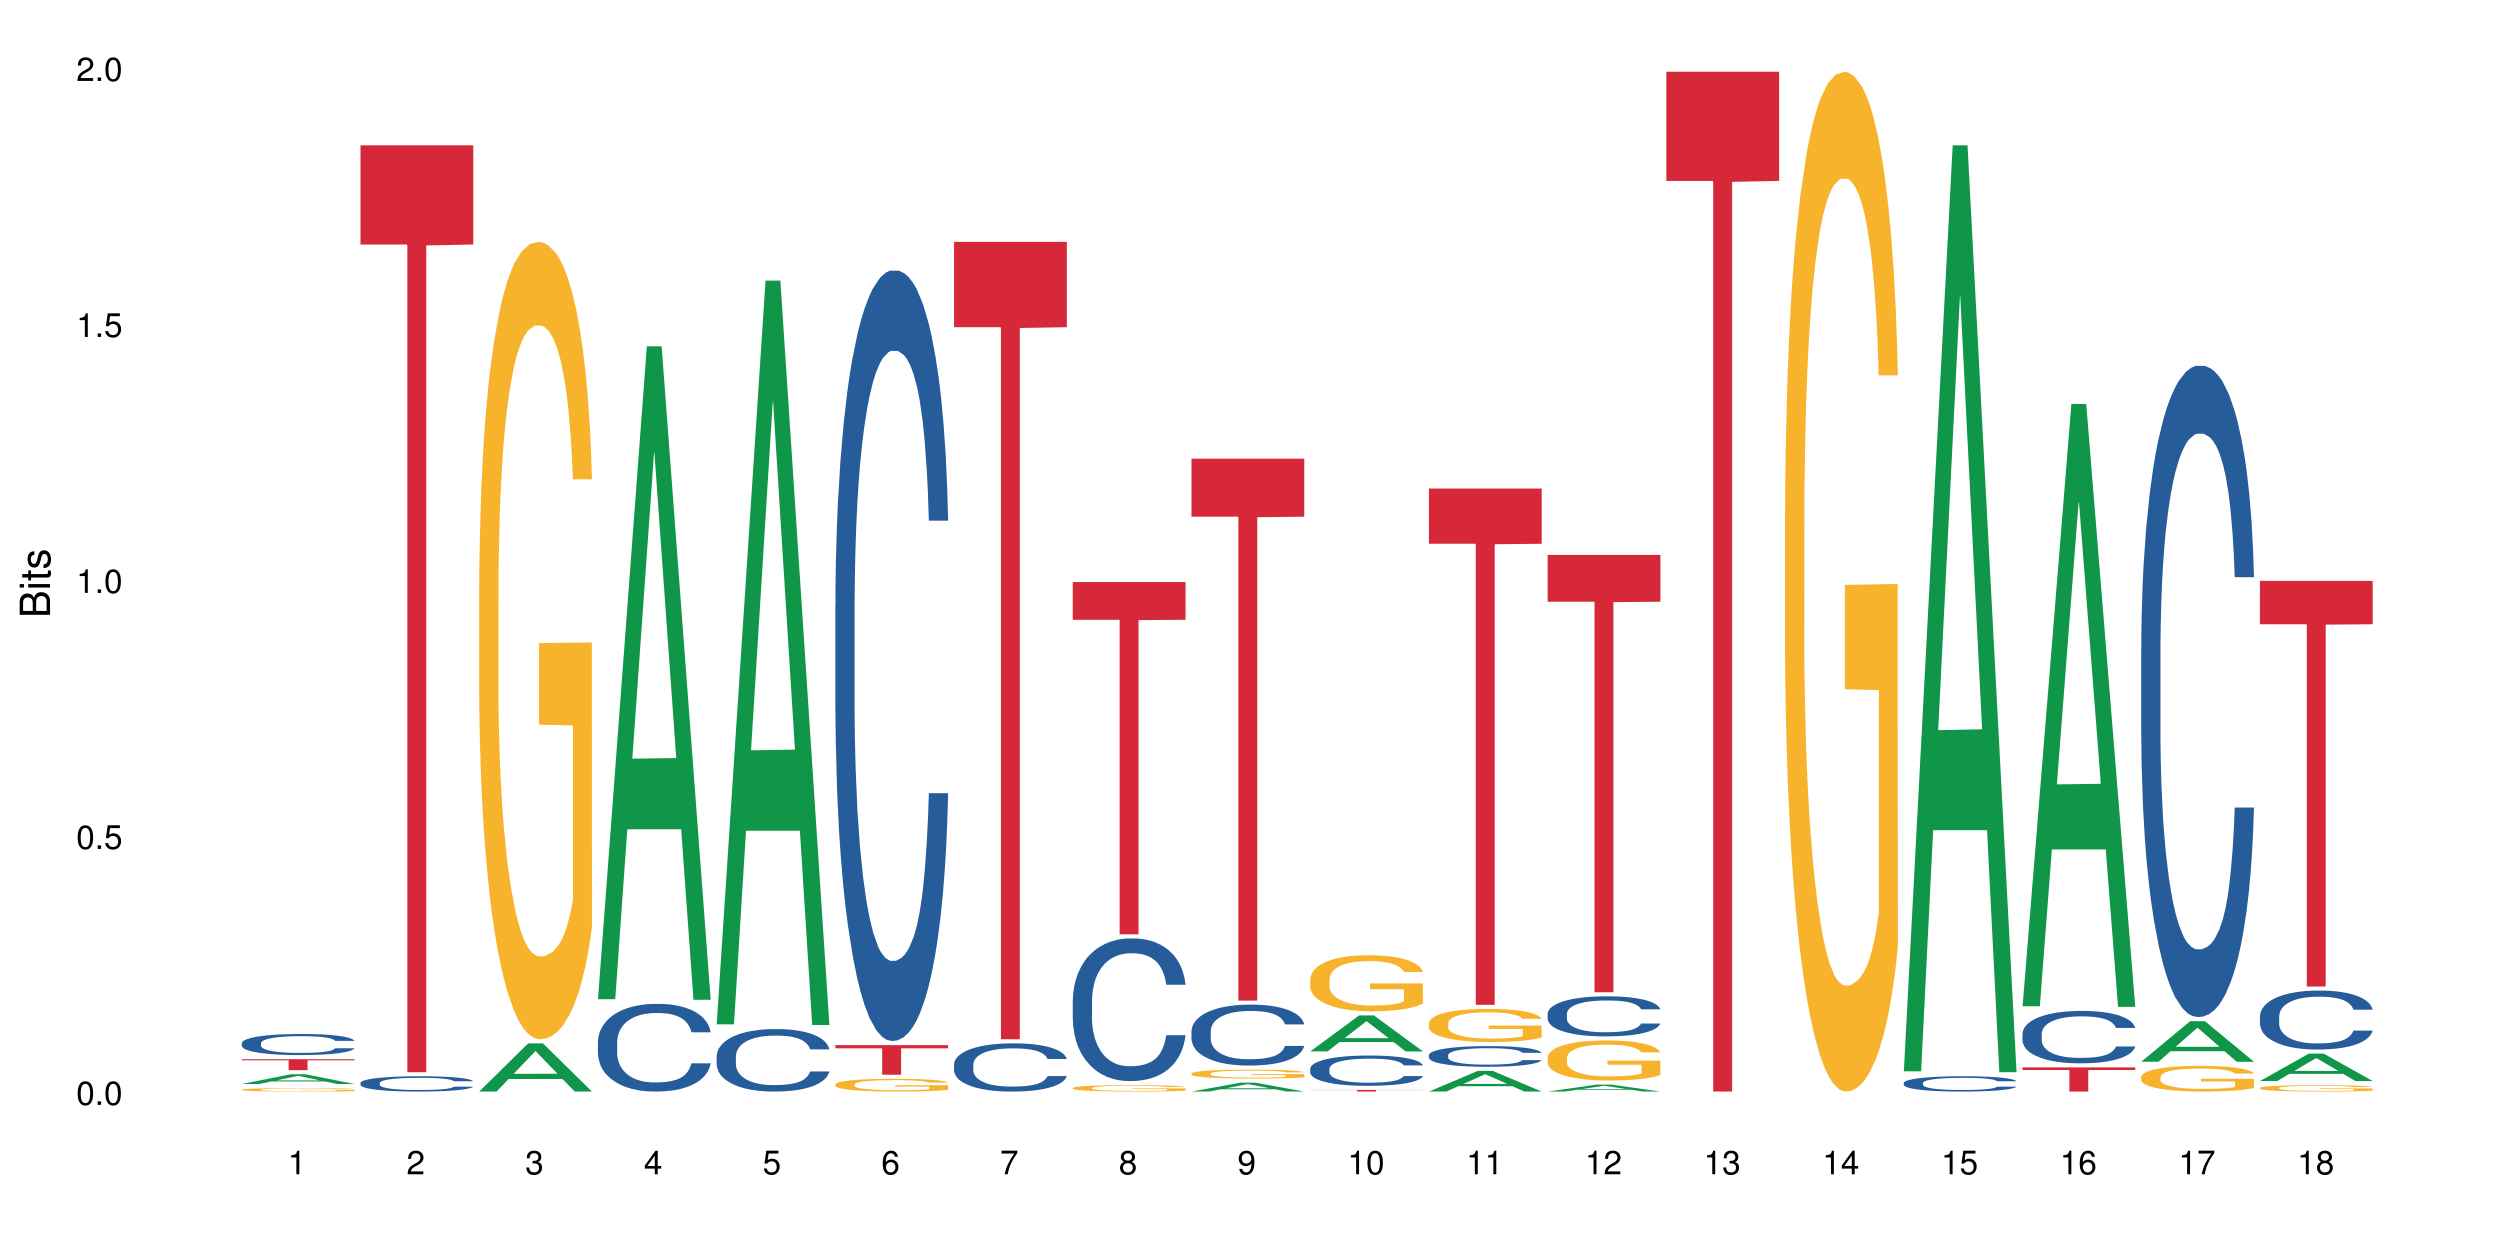 <?xml version="1.0" encoding="UTF-8"?>
<svg xmlns="http://www.w3.org/2000/svg" xmlns:xlink="http://www.w3.org/1999/xlink" width="720pt" height="360pt" viewBox="0 0 720 360" version="1.1">
<defs>
<g>
<symbol overflow="visible" id="glyph0-0">
<path style="stroke:none;" d=""/>
</symbol>
<symbol overflow="visible" id="glyph0-1">
<path style="stroke:none;" d="M 2.641 -6.797 C 2 -6.797 1.422 -6.531 1.078 -6.047 C 0.641 -5.453 0.406 -4.547 0.406 -3.297 C 0.406 -1 1.188 0.219 2.641 0.219 C 4.078 0.219 4.859 -1 4.859 -3.234 C 4.859 -4.562 4.656 -5.438 4.203 -6.047 C 3.844 -6.531 3.281 -6.797 2.641 -6.797 Z M 2.641 -6.047 C 3.547 -6.047 4 -5.125 4 -3.312 C 4 -1.375 3.562 -0.484 2.625 -0.484 C 1.734 -0.484 1.281 -1.422 1.281 -3.281 C 1.281 -5.141 1.734 -6.047 2.641 -6.047 Z M 2.641 -6.047 "/>
</symbol>
<symbol overflow="visible" id="glyph0-2">
<path style="stroke:none;" d="M 1.828 -1 L 0.828 -1 L 0.828 0 L 1.828 0 Z M 1.828 -1 "/>
</symbol>
<symbol overflow="visible" id="glyph0-3">
<path style="stroke:none;" d="M 4.562 -6.797 L 1.062 -6.797 L 0.547 -3.094 L 1.328 -3.094 C 1.719 -3.562 2.047 -3.734 2.578 -3.734 C 3.484 -3.734 4.062 -3.109 4.062 -2.094 C 4.062 -1.125 3.484 -0.531 2.578 -0.531 C 1.828 -0.531 1.375 -0.906 1.188 -1.672 L 0.328 -1.672 C 0.453 -1.109 0.547 -0.844 0.75 -0.594 C 1.125 -0.078 1.828 0.219 2.594 0.219 C 3.969 0.219 4.922 -0.781 4.922 -2.219 C 4.922 -3.562 4.031 -4.484 2.719 -4.484 C 2.25 -4.484 1.859 -4.359 1.469 -4.062 L 1.734 -5.969 L 4.562 -5.969 Z M 4.562 -6.797 "/>
</symbol>
<symbol overflow="visible" id="glyph0-4">
<path style="stroke:none;" d="M 2.484 -4.844 L 2.484 0 L 3.328 0 L 3.328 -6.797 L 2.766 -6.797 C 2.469 -5.75 2.281 -5.609 0.984 -5.453 L 0.984 -4.844 Z M 2.484 -4.844 "/>
</symbol>
<symbol overflow="visible" id="glyph0-5">
<path style="stroke:none;" d="M 4.859 -0.828 L 1.281 -0.828 C 1.359 -1.391 1.672 -1.75 2.5 -2.234 L 3.469 -2.75 C 4.406 -3.266 4.906 -3.969 4.906 -4.812 C 4.906 -5.375 4.672 -5.906 4.266 -6.266 C 3.859 -6.625 3.375 -6.797 2.719 -6.797 C 1.859 -6.797 1.219 -6.5 0.844 -5.922 C 0.609 -5.562 0.5 -5.125 0.484 -4.438 L 1.328 -4.438 C 1.359 -4.906 1.406 -5.188 1.531 -5.406 C 1.75 -5.812 2.188 -6.062 2.703 -6.062 C 3.469 -6.062 4.031 -5.516 4.031 -4.781 C 4.031 -4.25 3.719 -3.797 3.125 -3.438 L 2.234 -2.938 C 0.812 -2.141 0.406 -1.5 0.328 0 L 4.859 0 Z M 4.859 -0.828 "/>
</symbol>
<symbol overflow="visible" id="glyph0-6">
<path style="stroke:none;" d="M 2.125 -3.125 L 2.578 -3.125 C 3.516 -3.125 3.984 -2.703 3.984 -1.891 C 3.984 -1.031 3.469 -0.531 2.578 -0.531 C 1.656 -0.531 1.203 -0.984 1.156 -1.969 L 0.312 -1.969 C 0.344 -1.422 0.438 -1.078 0.609 -0.766 C 0.953 -0.109 1.625 0.219 2.547 0.219 C 3.953 0.219 4.859 -0.609 4.859 -1.906 C 4.859 -2.766 4.516 -3.25 3.703 -3.516 C 4.344 -3.766 4.656 -4.25 4.656 -4.938 C 4.656 -6.109 3.875 -6.797 2.578 -6.797 C 1.203 -6.797 0.484 -6.047 0.453 -4.609 L 1.297 -4.609 C 1.312 -5.016 1.344 -5.25 1.453 -5.453 C 1.641 -5.828 2.062 -6.062 2.594 -6.062 C 3.344 -6.062 3.797 -5.625 3.797 -4.906 C 3.797 -4.422 3.609 -4.141 3.25 -3.984 C 3.016 -3.891 2.719 -3.844 2.125 -3.844 Z M 2.125 -3.125 "/>
</symbol>
<symbol overflow="visible" id="glyph0-7">
<path style="stroke:none;" d="M 3.141 -1.625 L 3.141 0 L 3.984 0 L 3.984 -1.625 L 4.984 -1.625 L 4.984 -2.391 L 3.984 -2.391 L 3.984 -6.797 L 3.359 -6.797 L 0.266 -2.516 L 0.266 -1.625 Z M 3.141 -2.391 L 1 -2.391 L 3.141 -5.359 Z M 3.141 -2.391 "/>
</symbol>
<symbol overflow="visible" id="glyph0-8">
<path style="stroke:none;" d="M 4.781 -5.031 C 4.609 -6.141 3.891 -6.797 2.844 -6.797 C 2.094 -6.797 1.422 -6.438 1.031 -5.828 C 0.609 -5.172 0.406 -4.344 0.406 -3.094 C 0.406 -1.953 0.578 -1.234 0.984 -0.625 C 1.359 -0.078 1.953 0.219 2.703 0.219 C 3.984 0.219 4.922 -0.734 4.922 -2.078 C 4.922 -3.344 4.062 -4.234 2.844 -4.234 C 2.172 -4.234 1.641 -3.969 1.281 -3.469 C 1.281 -5.125 1.828 -6.047 2.797 -6.047 C 3.391 -6.047 3.797 -5.672 3.938 -5.031 Z M 2.734 -3.484 C 3.547 -3.484 4.062 -2.922 4.062 -2 C 4.062 -1.156 3.484 -0.531 2.703 -0.531 C 1.922 -0.531 1.328 -1.188 1.328 -2.047 C 1.328 -2.891 1.906 -3.484 2.734 -3.484 Z M 2.734 -3.484 "/>
</symbol>
<symbol overflow="visible" id="glyph0-9">
<path style="stroke:none;" d="M 4.984 -6.797 L 0.438 -6.797 L 0.438 -5.969 L 4.109 -5.969 C 2.5 -3.656 1.828 -2.234 1.328 0 L 2.219 0 C 2.594 -2.172 3.453 -4.047 4.984 -6.094 Z M 4.984 -6.797 "/>
</symbol>
<symbol overflow="visible" id="glyph0-10">
<path style="stroke:none;" d="M 3.75 -3.578 C 4.453 -4 4.688 -4.344 4.688 -4.984 C 4.688 -6.047 3.844 -6.797 2.641 -6.797 C 1.438 -6.797 0.594 -6.047 0.594 -4.984 C 0.594 -4.359 0.828 -4.016 1.516 -3.578 C 0.734 -3.203 0.359 -2.641 0.359 -1.891 C 0.359 -0.641 1.297 0.219 2.641 0.219 C 3.984 0.219 4.922 -0.641 4.922 -1.875 C 4.922 -2.641 4.531 -3.203 3.75 -3.578 Z M 2.641 -6.047 C 3.359 -6.047 3.812 -5.625 3.812 -4.969 C 3.812 -4.344 3.344 -3.922 2.641 -3.922 C 1.922 -3.922 1.453 -4.344 1.453 -4.984 C 1.453 -5.625 1.922 -6.047 2.641 -6.047 Z M 2.641 -3.203 C 3.484 -3.203 4.062 -2.672 4.062 -1.875 C 4.062 -1.062 3.484 -0.531 2.625 -0.531 C 1.797 -0.531 1.219 -1.078 1.219 -1.875 C 1.219 -2.672 1.797 -3.203 2.641 -3.203 Z M 2.641 -3.203 "/>
</symbol>
<symbol overflow="visible" id="glyph0-11">
<path style="stroke:none;" d="M 0.516 -1.547 C 0.672 -0.438 1.406 0.219 2.438 0.219 C 3.188 0.219 3.859 -0.141 4.266 -0.75 C 4.688 -1.406 4.891 -2.25 4.891 -3.484 C 4.891 -4.625 4.703 -5.359 4.312 -5.953 C 3.938 -6.5 3.344 -6.797 2.594 -6.797 C 1.297 -6.797 0.359 -5.844 0.359 -4.516 C 0.359 -3.25 1.234 -2.344 2.453 -2.344 C 3.094 -2.344 3.562 -2.578 4.016 -3.109 C 4 -1.453 3.469 -0.531 2.5 -0.531 C 1.906 -0.531 1.484 -0.906 1.359 -1.547 Z M 2.578 -6.062 C 3.375 -6.062 3.969 -5.406 3.969 -4.531 C 3.969 -3.688 3.375 -3.094 2.547 -3.094 C 1.734 -3.094 1.234 -3.672 1.234 -4.578 C 1.234 -5.438 1.797 -6.062 2.578 -6.062 Z M 2.578 -6.062 "/>
</symbol>
<symbol overflow="visible" id="glyph1-0">
<path style="stroke:none;" d=""/>
</symbol>
<symbol overflow="visible" id="glyph1-1">
<path style="stroke:none;" d="M 0 -0.953 L 0 -4.891 C 0 -5.719 -0.234 -6.344 -0.734 -6.797 C -1.188 -7.234 -1.812 -7.469 -2.5 -7.469 C -3.547 -7.469 -4.188 -7 -4.625 -5.875 C -4.984 -6.672 -5.641 -7.094 -6.531 -7.094 C -7.156 -7.094 -7.734 -6.859 -8.141 -6.391 C -8.562 -5.938 -8.75 -5.344 -8.75 -4.5 L -8.75 -0.953 Z M -4.984 -2.062 L -7.766 -2.062 L -7.766 -4.219 C -7.766 -4.844 -7.688 -5.203 -7.453 -5.5 C -7.219 -5.812 -6.859 -5.969 -6.375 -5.969 C -5.906 -5.969 -5.531 -5.812 -5.297 -5.5 C -5.062 -5.203 -4.984 -4.844 -4.984 -4.219 Z M -0.984 -2.062 L -4 -2.062 L -4 -4.781 C -4 -5.328 -3.859 -5.688 -3.578 -5.953 C -3.297 -6.219 -2.922 -6.359 -2.484 -6.359 C -2.062 -6.359 -1.688 -6.219 -1.406 -5.953 C -1.109 -5.688 -0.984 -5.328 -0.984 -4.781 Z M -0.984 -2.062 "/>
</symbol>
<symbol overflow="visible" id="glyph1-2">
<path style="stroke:none;" d="M -6.281 -1.797 L -6.281 -0.797 L 0 -0.797 L 0 -1.797 Z M -8.75 -1.797 L -8.75 -0.797 L -7.484 -0.797 L -7.484 -1.797 Z M -8.75 -1.797 "/>
</symbol>
<symbol overflow="visible" id="glyph1-3">
<path style="stroke:none;" d="M -6.281 -3.047 L -6.281 -2.016 L -8.016 -2.016 L -8.016 -1.016 L -6.281 -1.016 L -6.281 -0.172 L -5.469 -0.172 L -5.469 -1.016 L -0.719 -1.016 C -0.078 -1.016 0.281 -1.453 0.281 -2.234 C 0.281 -2.469 0.25 -2.719 0.188 -3.047 L -0.641 -3.047 C -0.609 -2.922 -0.594 -2.766 -0.594 -2.562 C -0.594 -2.141 -0.719 -2.016 -1.156 -2.016 L -5.469 -2.016 L -5.469 -3.047 Z M -6.281 -3.047 "/>
</symbol>
<symbol overflow="visible" id="glyph1-4">
<path style="stroke:none;" d="M -4.531 -5.25 C -5.766 -5.25 -6.469 -4.422 -6.469 -2.969 C -6.469 -1.516 -5.719 -0.562 -4.547 -0.562 C -3.562 -0.562 -3.094 -1.062 -2.734 -2.562 L -2.516 -3.484 C -2.344 -4.188 -2.094 -4.469 -1.625 -4.469 C -1.047 -4.469 -0.641 -3.875 -0.641 -3 C -0.641 -2.453 -0.797 -2 -1.062 -1.75 C -1.25 -1.594 -1.422 -1.531 -1.875 -1.469 L -1.875 -0.406 C -0.422 -0.453 0.281 -1.266 0.281 -2.922 C 0.281 -4.5 -0.5 -5.516 -1.719 -5.516 C -2.656 -5.516 -3.172 -4.984 -3.469 -3.734 L -3.703 -2.766 C -3.891 -1.953 -4.156 -1.609 -4.594 -1.609 C -5.172 -1.609 -5.547 -2.125 -5.547 -2.938 C -5.547 -3.75 -5.203 -4.172 -4.531 -4.203 Z M -4.531 -5.25 "/>
</symbol>
</g>
</defs>
<g id="surface34183">
<rect x="0" y="0" width="720" height="360" style="fill:rgb(100%,100%,100%);fill-opacity:1;stroke:none;"/>
<path style=" stroke:none;fill-rule:nonzero;fill:rgb(6.275%,58.824%,28.235%);fill-opacity:1;" d="M 69.629 312.195 L 69.664 312.191 L 83.719 309.391 L 87.984 309.391 L 102.109 312.195 L 97.148 312.195 L 93.609 311.465 L 78.098 311.465 L 74.625 312.195 L 69.629 312.195 L 79.59 311.16 L 92.184 311.156 L 85.902 309.848 L 85.836 309.848 L 85.766 309.855 L 79.555 311.156 L 79.59 311.16 Z M 69.629 312.195 "/>
<path style=" stroke:none;fill-rule:nonzero;fill:rgb(14.51%,36.078%,60%);fill-opacity:1;" d="M 69.629 300.434 L 69.668 300.43 L 69.668 300.297 L 69.789 300.086 L 70.066 299.82 L 70.344 299.637 L 71.055 299.309 L 72.047 298.992 L 73.074 298.75 L 73.828 298.605 L 74.5 298.492 L 76.047 298.289 L 77.035 298.184 L 78.105 298.09 L 79.414 297.992 L 80.363 297.938 L 82.504 297.852 L 84.086 297.812 L 85.316 297.793 L 87.969 297.793 L 89.555 297.816 L 90.703 297.844 L 91.969 297.887 L 93.039 297.938 L 94.902 298.059 L 96.562 298.215 L 97.316 298.305 L 98.504 298.477 L 99.418 298.645 L 100.051 298.785 L 100.762 298.992 L 101.398 299.242 L 101.871 299.523 L 102.109 299.762 L 96.562 299.762 L 96.285 299.543 L 95.969 299.371 L 95.375 299.141 L 94.781 298.98 L 93.949 298.82 L 93.199 298.715 L 92.168 298.609 L 91.258 298.543 L 90.305 298.492 L 89.395 298.461 L 87.652 298.426 L 85.633 298.426 L 84.879 298.438 L 83.336 298.48 L 82.504 298.52 L 81.312 298.598 L 80.484 298.672 L 79.492 298.781 L 78.82 298.875 L 77.988 299.02 L 77.395 299.148 L 76.719 299.332 L 76.324 299.469 L 75.969 299.625 L 75.648 299.809 L 75.414 300 L 75.254 300.207 L 75.176 300.406 L 75.176 301.266 L 75.254 301.465 L 75.453 301.699 L 75.969 302.039 L 76.719 302.332 L 77.59 302.562 L 78.422 302.73 L 78.898 302.809 L 79.531 302.898 L 80.523 303.008 L 81.949 303.117 L 82.781 303.164 L 84.047 303.207 L 85.355 303.23 L 87.098 303.23 L 88.641 303.207 L 89.672 303.18 L 90.742 303.137 L 92.207 303.043 L 93.117 302.953 L 93.91 302.848 L 94.504 302.742 L 94.902 302.652 L 95.496 302.48 L 95.969 302.293 L 96.328 302.098 L 96.562 301.91 L 102.109 301.91 L 101.871 302.133 L 101.516 302.348 L 101.16 302.508 L 100.605 302.703 L 99.973 302.875 L 99.059 303.07 L 98.309 303.195 L 97.316 303.336 L 96.406 303.441 L 95.414 303.535 L 93.949 303.645 L 93 303.699 L 91.969 303.75 L 90.742 303.797 L 89.195 303.836 L 87.531 303.855 L 85.988 303.863 L 84.324 303.852 L 83.098 303.828 L 81.473 303.777 L 79.453 303.68 L 77.988 303.574 L 76.84 303.469 L 75.848 303.355 L 74.738 303.207 L 73.312 302.965 L 72.441 302.773 L 71.848 302.621 L 71.176 302.402 L 70.699 302.211 L 70.145 301.898 L 69.75 301.504 L 69.629 301.199 Z M 69.629 300.434 "/>
<path style=" stroke:none;fill-rule:nonzero;fill:rgb(96.863%,70.196%,16.863%);fill-opacity:1;" d="M 69.629 313.801 L 69.668 313.801 L 69.668 313.781 L 69.828 313.742 L 70.223 313.688 L 70.738 313.641 L 71.293 313.602 L 71.648 313.586 L 72.242 313.559 L 72.758 313.535 L 74.066 313.496 L 75.73 313.457 L 76.641 313.441 L 77.672 313.426 L 79.137 313.41 L 79.809 313.402 L 81.867 313.387 L 84.207 313.379 L 86.781 313.375 L 87.969 313.375 L 89.594 313.379 L 91.812 313.391 L 93.078 313.398 L 94.07 313.41 L 95.098 313.422 L 96.367 313.438 L 97.555 313.461 L 98.504 313.48 L 99.457 313.508 L 100.246 313.539 L 100.922 313.57 L 101.516 313.609 L 101.871 313.641 L 102.109 313.672 L 96.605 313.672 L 96.285 313.641 L 95.93 313.617 L 95.336 313.586 L 94.742 313.562 L 94.148 313.547 L 93.039 313.523 L 92.09 313.508 L 90.898 313.496 L 89.75 313.488 L 88.445 313.48 L 85.551 313.48 L 83.652 313.488 L 82.543 313.492 L 81.75 313.5 L 80.641 313.516 L 79.969 313.527 L 79.57 313.531 L 78.383 313.562 L 77.59 313.586 L 77.156 313.605 L 76.602 313.633 L 76.203 313.656 L 75.77 313.691 L 75.531 313.719 L 75.215 313.781 L 75.176 313.945 L 75.293 313.98 L 75.531 314.016 L 75.848 314.051 L 76.324 314.082 L 76.797 314.109 L 77.629 314.145 L 78.344 314.168 L 78.898 314.184 L 79.969 314.207 L 80.402 314.219 L 81.434 314.234 L 82.504 314.246 L 83.809 314.258 L 84.801 314.262 L 86.383 314.266 L 88.406 314.266 L 90.781 314.262 L 92.285 314.254 L 93.316 314.246 L 93.988 314.242 L 94.82 314.23 L 95.414 314.223 L 95.969 314.211 L 96.645 314.195 L 96.645 313.98 L 86.859 313.977 L 86.859 313.875 L 102.07 313.875 L 102.109 314.23 L 101.277 314.254 L 100.246 314.277 L 99.258 314.297 L 98.227 314.312 L 96.762 314.328 L 95.574 314.34 L 93.75 314.352 L 92.09 314.363 L 90.344 314.367 L 88.801 314.371 L 86.98 314.371 L 85.355 314.367 L 83.613 314.363 L 82.227 314.355 L 80.957 314.348 L 79.691 314.336 L 78.105 314.316 L 77.074 314.301 L 76.008 314.281 L 74.938 314.258 L 73.988 314.234 L 73.352 314.215 L 72.719 314.195 L 72.047 314.168 L 71.41 314.137 L 70.938 314.105 L 70.5 314.074 L 70.184 314.047 L 69.867 314.004 L 69.707 313.973 L 69.629 313.945 Z M 69.629 313.801 "/>
<path style=" stroke:none;fill-rule:nonzero;fill:rgb(83.922%,15.686%,22.353%);fill-opacity:1;" d="M 69.629 305.043 L 102.109 305.043 L 102.109 305.379 L 88.574 305.383 L 88.574 308.211 L 83.125 308.211 L 83.125 305.387 L 83.047 305.379 L 69.629 305.379 Z M 69.629 305.043 "/>
<path style=" stroke:none;fill-rule:nonzero;fill:rgb(14.51%,36.078%,60%);fill-opacity:1;" d="M 103.82 311.883 L 103.859 311.879 L 103.859 311.781 L 103.977 311.629 L 104.254 311.434 L 104.531 311.301 L 105.246 311.062 L 106.234 310.836 L 107.266 310.656 L 108.02 310.551 L 108.691 310.473 L 110.234 310.324 L 111.227 310.246 L 112.297 310.18 L 113.602 310.109 L 114.555 310.07 L 116.691 310.004 L 118.277 309.977 L 119.504 309.965 L 122.16 309.965 L 123.742 309.98 L 124.891 310 L 126.16 310.031 L 127.23 310.07 L 129.09 310.156 L 130.754 310.27 L 131.508 310.336 L 132.695 310.461 L 133.605 310.582 L 134.238 310.684 L 134.953 310.836 L 135.586 311.016 L 136.062 311.223 L 136.301 311.395 L 130.754 311.395 L 130.477 311.234 L 130.16 311.109 L 129.566 310.941 L 128.973 310.828 L 128.141 310.711 L 127.387 310.633 L 126.355 310.555 L 125.445 310.508 L 124.496 310.473 L 123.586 310.449 L 121.844 310.422 L 119.82 310.422 L 119.07 310.434 L 117.523 310.465 L 116.691 310.492 L 115.504 310.547 L 114.672 310.602 L 113.684 310.68 L 113.008 310.75 L 112.176 310.855 L 111.582 310.949 L 110.91 311.082 L 110.512 311.18 L 110.156 311.293 L 109.84 311.426 L 109.602 311.566 L 109.445 311.715 L 109.363 311.863 L 109.363 312.484 L 109.445 312.629 L 109.641 312.801 L 110.156 313.047 L 110.91 313.258 L 111.781 313.43 L 112.613 313.551 L 113.09 313.605 L 113.723 313.668 L 114.711 313.75 L 116.137 313.832 L 116.969 313.863 L 118.238 313.895 L 119.543 313.91 L 121.289 313.91 L 122.832 313.895 L 123.863 313.875 L 124.93 313.844 L 126.398 313.773 L 127.309 313.711 L 128.102 313.633 L 128.695 313.559 L 129.09 313.492 L 129.684 313.367 L 130.16 313.23 L 130.516 313.09 L 130.754 312.953 L 136.301 312.953 L 136.062 313.113 L 135.707 313.27 L 135.348 313.387 L 134.793 313.527 L 134.16 313.652 L 133.25 313.793 L 132.496 313.887 L 131.508 313.988 L 130.594 314.066 L 129.605 314.133 L 128.141 314.215 L 127.188 314.254 L 126.16 314.289 L 124.93 314.324 L 123.387 314.352 L 121.723 314.367 L 120.18 314.371 L 118.516 314.363 L 117.285 314.348 L 115.664 314.309 L 113.641 314.238 L 112.176 314.16 L 111.027 314.086 L 110.039 314.004 L 108.93 313.895 L 107.504 313.719 L 106.633 313.582 L 106.039 313.469 L 105.363 313.312 L 104.887 313.172 L 104.336 312.945 L 103.938 312.66 L 103.82 312.438 Z M 103.82 311.883 "/>
<path style=" stroke:none;fill-rule:nonzero;fill:rgb(83.922%,15.686%,22.353%);fill-opacity:1;" d="M 103.82 41.855 L 136.301 41.855 L 136.301 70.426 L 122.762 70.68 L 122.762 308.785 L 117.316 308.785 L 117.316 70.93 L 117.238 70.426 L 103.82 70.426 Z M 103.82 41.855 "/>
<path style=" stroke:none;fill-rule:nonzero;fill:rgb(6.275%,58.824%,28.235%);fill-opacity:1;" d="M 138.008 314.359 L 138.043 314.344 L 152.098 300.496 L 156.367 300.496 L 170.488 314.371 L 165.527 314.371 L 161.988 310.75 L 146.477 310.75 L 143.008 314.359 L 138.008 314.359 L 147.969 309.25 L 160.566 309.238 L 154.285 302.762 L 154.215 302.75 L 154.145 302.789 L 147.934 309.238 L 147.969 309.25 Z M 138.008 314.359 "/>
<path style=" stroke:none;fill-rule:nonzero;fill:rgb(96.863%,70.196%,16.863%);fill-opacity:1;" d="M 138.008 168.023 L 138.047 167.812 L 138.047 163.617 L 138.207 154.18 L 138.602 141.176 L 139.117 130.48 L 139.672 122.09 L 140.027 117.688 L 140.625 111.395 L 141.137 106.781 L 142.445 97.34 L 144.109 88.531 L 145.02 84.758 L 146.051 81.191 L 147.516 77.207 L 148.188 75.738 L 150.25 72.383 L 152.586 70.285 L 155.16 69.656 L 156.348 69.867 L 157.973 70.707 L 160.191 73.012 L 161.457 75.109 L 162.449 77.207 L 163.477 79.934 L 164.746 84.129 L 165.934 89.16 L 166.887 94.195 L 167.836 100.488 L 168.629 107.199 L 169.301 114.539 L 169.895 123.348 L 170.25 130.688 L 170.488 138.031 L 164.984 138.031 L 164.668 130.688 L 164.309 125.027 L 163.715 118.105 L 163.121 113.07 L 162.527 109.086 L 161.418 103.633 L 160.469 100.277 L 159.281 97.34 L 158.133 95.453 L 156.824 94.195 L 156.031 93.777 L 153.934 93.777 L 152.031 95.242 L 150.922 96.922 L 150.129 98.602 L 149.02 101.746 L 148.348 104.262 L 147.953 105.941 L 146.762 112.441 L 145.969 118.316 L 145.535 122.301 L 144.98 128.594 L 144.586 134.254 L 144.148 142.645 L 143.91 148.938 L 143.594 163.199 L 143.555 200.949 L 143.672 208.922 L 143.91 217.52 L 144.227 225.07 L 144.703 233.039 L 145.18 239.121 L 146.012 247.301 L 146.723 252.754 L 147.277 256.32 L 148.348 261.984 L 148.781 263.871 L 149.812 267.645 L 150.883 270.582 L 152.191 273.098 L 153.18 274.359 L 154.766 275.406 L 156.785 275.406 L 159.16 274.148 L 160.668 272.469 L 161.695 270.793 L 162.371 269.324 L 163.199 267.016 L 163.797 264.918 L 164.352 262.613 L 165.023 259.047 L 165.023 208.922 L 155.238 208.711 L 155.238 185.219 L 170.449 185.012 L 170.488 267.016 L 169.656 272.68 L 168.629 278.133 L 167.637 282.328 L 166.609 285.895 L 165.141 289.879 L 163.953 292.395 L 162.133 295.332 L 160.469 297.219 L 158.727 298.477 L 157.18 299.105 L 155.359 299.316 L 153.734 298.895 L 151.992 297.637 L 150.605 295.961 L 149.336 293.863 L 148.07 291.137 L 146.484 286.73 L 145.457 283.168 L 144.387 278.762 L 143.316 273.52 L 142.367 267.855 L 141.73 263.453 L 141.098 258.418 L 140.426 252.125 L 139.793 244.996 L 139.316 238.492 L 138.879 231.152 L 138.562 224.23 L 138.246 214.793 L 138.09 207.242 L 138.008 200.742 Z M 138.008 168.023 "/>
<path style=" stroke:none;fill-rule:nonzero;fill:rgb(6.275%,58.824%,28.235%);fill-opacity:1;" d="M 172.199 287.77 L 172.234 287.594 L 186.289 99.746 L 190.555 99.746 L 204.68 287.945 L 199.719 287.945 L 196.176 238.82 L 180.664 238.82 L 177.195 287.77 L 172.199 287.77 L 182.156 218.496 L 194.754 218.32 L 188.473 130.492 L 188.406 130.316 L 188.336 130.848 L 182.125 218.32 L 182.156 218.496 Z M 172.199 287.77 "/>
<path style=" stroke:none;fill-rule:nonzero;fill:rgb(14.51%,36.078%,60%);fill-opacity:1;" d="M 172.199 300.109 L 172.238 300.086 L 172.238 299.531 L 172.355 298.656 L 172.633 297.547 L 172.91 296.785 L 173.625 295.426 L 174.613 294.109 L 175.645 293.094 L 176.398 292.496 L 177.07 292.031 L 178.617 291.18 L 179.605 290.742 L 180.676 290.348 L 181.984 289.957 L 182.934 289.727 L 185.07 289.355 L 186.656 289.195 L 187.883 289.125 L 190.539 289.125 L 192.121 289.219 L 193.273 289.332 L 194.539 289.516 L 195.609 289.727 L 197.469 290.234 L 199.133 290.879 L 199.887 291.25 L 201.074 291.965 L 201.984 292.656 L 202.621 293.254 L 203.332 294.109 L 203.965 295.148 L 204.441 296.324 L 204.68 297.316 L 199.133 297.316 L 198.855 296.395 L 198.539 295.68 L 197.945 294.734 L 197.352 294.062 L 196.52 293.395 L 195.766 292.957 L 194.738 292.516 L 193.824 292.242 L 192.875 292.031 L 191.965 291.895 L 190.223 291.758 L 188.203 291.758 L 187.449 291.801 L 185.902 291.988 L 185.07 292.148 L 183.883 292.473 L 183.051 292.77 L 182.062 293.234 L 181.387 293.625 L 180.555 294.227 L 179.961 294.754 L 179.289 295.516 L 178.895 296.094 L 178.535 296.742 L 178.219 297.5 L 177.98 298.309 L 177.824 299.164 L 177.746 299.992 L 177.746 303.57 L 177.824 304.402 L 178.023 305.371 L 178.535 306.777 L 179.289 308 L 180.16 308.973 L 180.992 309.664 L 181.469 309.984 L 182.102 310.355 L 183.09 310.816 L 184.52 311.277 L 185.348 311.465 L 186.617 311.648 L 187.926 311.738 L 189.668 311.738 L 191.211 311.648 L 192.242 311.531 L 193.312 311.348 L 194.777 310.957 L 195.688 310.586 L 196.48 310.148 L 197.074 309.711 L 197.469 309.34 L 198.062 308.625 L 198.539 307.84 L 198.895 307.031 L 199.133 306.246 L 204.68 306.246 L 204.441 307.172 L 204.086 308.07 L 203.73 308.738 L 203.176 309.547 L 202.539 310.262 L 201.629 311.07 L 200.875 311.602 L 199.887 312.18 L 198.977 312.617 L 197.984 313.008 L 196.52 313.469 L 195.57 313.703 L 194.539 313.91 L 193.312 314.094 L 191.766 314.254 L 190.102 314.348 L 188.559 314.371 L 186.895 314.324 L 185.668 314.23 L 184.043 314.023 L 182.023 313.609 L 180.555 313.172 L 179.406 312.73 L 178.418 312.27 L 177.309 311.648 L 175.883 310.633 L 175.012 309.848 L 174.418 309.203 L 173.742 308.301 L 173.27 307.492 L 172.715 306.203 L 172.316 304.562 L 172.199 303.293 Z M 172.199 300.109 "/>
<path style=" stroke:none;fill-rule:nonzero;fill:rgb(6.275%,58.824%,28.235%);fill-opacity:1;" d="M 206.391 295.008 L 206.422 294.805 L 220.477 80.805 L 224.746 80.805 L 238.867 295.207 L 233.906 295.207 L 230.367 239.242 L 214.855 239.242 L 211.387 295.008 L 206.391 295.008 L 216.348 216.09 L 228.945 215.891 L 222.664 115.836 L 222.594 115.633 L 222.523 116.238 L 216.312 215.891 L 216.348 216.09 Z M 206.391 295.008 "/>
<path style=" stroke:none;fill-rule:nonzero;fill:rgb(14.51%,36.078%,60%);fill-opacity:1;" d="M 206.391 304.211 L 206.43 304.195 L 206.43 303.801 L 206.547 303.176 L 206.824 302.387 L 207.102 301.844 L 207.816 300.875 L 208.805 299.938 L 209.836 299.215 L 210.586 298.789 L 211.262 298.457 L 212.805 297.852 L 213.797 297.539 L 214.867 297.258 L 216.172 296.98 L 217.125 296.816 L 219.262 296.551 L 220.848 296.438 L 222.074 296.387 L 224.727 296.387 L 226.312 296.453 L 227.461 296.535 L 228.73 296.668 L 229.797 296.816 L 231.66 297.176 L 233.324 297.637 L 234.078 297.898 L 235.266 298.41 L 236.176 298.902 L 236.809 299.328 L 237.523 299.938 L 238.156 300.68 L 238.633 301.516 L 238.867 302.223 L 233.324 302.223 L 233.047 301.566 L 232.73 301.055 L 232.137 300.383 L 231.543 299.906 L 230.711 299.43 L 229.957 299.117 L 228.926 298.805 L 228.016 298.605 L 227.066 298.457 L 226.152 298.359 L 224.41 298.262 L 222.391 298.262 L 221.637 298.293 L 220.094 298.426 L 219.262 298.539 L 218.074 298.77 L 217.242 298.984 L 216.25 299.312 L 215.578 299.594 L 214.746 300.02 L 214.152 300.398 L 213.48 300.941 L 213.082 301.352 L 212.727 301.812 L 212.41 302.355 L 212.172 302.93 L 212.012 303.539 L 211.934 304.129 L 211.934 306.676 L 212.012 307.27 L 212.211 307.961 L 212.727 308.961 L 213.48 309.832 L 214.352 310.523 L 215.184 311.016 L 215.656 311.246 L 216.293 311.512 L 217.281 311.84 L 218.707 312.168 L 219.539 312.301 L 220.809 312.43 L 222.113 312.496 L 223.855 312.496 L 225.402 312.43 L 226.43 312.348 L 227.5 312.219 L 228.965 311.938 L 229.879 311.676 L 230.668 311.363 L 231.266 311.051 L 231.66 310.789 L 232.254 310.277 L 232.73 309.719 L 233.086 309.145 L 233.324 308.586 L 238.867 308.586 L 238.633 309.242 L 238.273 309.883 L 237.918 310.359 L 237.363 310.934 L 236.73 311.445 L 235.82 312.02 L 235.066 312.398 L 234.078 312.809 L 233.164 313.121 L 232.176 313.402 L 230.711 313.73 L 229.758 313.895 L 228.73 314.043 L 227.5 314.172 L 225.957 314.289 L 224.293 314.355 L 222.746 314.371 L 221.086 314.336 L 219.855 314.273 L 218.23 314.125 L 216.211 313.828 L 214.746 313.516 L 213.598 313.203 L 212.609 312.875 L 211.5 312.43 L 210.074 311.707 L 209.199 311.148 L 208.605 310.688 L 207.934 310.047 L 207.457 309.473 L 206.902 308.551 L 206.508 307.383 L 206.391 306.48 Z M 206.391 304.211 "/>
<path style=" stroke:none;fill-rule:nonzero;fill:rgb(14.51%,36.078%,60%);fill-opacity:1;" d="M 240.578 174.484 L 240.617 174.281 L 240.617 169.414 L 240.738 161.707 L 241.016 151.973 L 241.293 145.281 L 242.004 133.312 L 242.996 121.754 L 244.023 112.828 L 244.777 107.559 L 245.449 103.5 L 246.996 95.996 L 247.984 92.145 L 249.055 88.695 L 250.363 85.246 L 251.312 83.219 L 253.453 79.973 L 255.035 78.555 L 256.266 77.945 L 258.918 77.945 L 260.504 78.758 L 261.652 79.77 L 262.918 81.395 L 263.988 83.219 L 265.852 87.68 L 267.512 93.359 L 268.266 96.605 L 269.453 102.891 L 270.367 108.977 L 271 114.25 L 271.711 121.754 L 272.348 130.879 L 272.82 141.223 L 273.059 149.945 L 267.512 149.945 L 267.234 141.832 L 266.918 135.547 L 266.324 127.23 L 265.73 121.348 L 264.898 115.465 L 264.148 111.613 L 263.117 107.758 L 262.207 105.324 L 261.254 103.5 L 260.344 102.285 L 258.602 101.066 L 256.582 101.066 L 255.828 101.473 L 254.285 103.094 L 253.453 104.516 L 252.262 107.355 L 251.434 109.992 L 250.441 114.047 L 249.77 117.496 L 248.938 122.77 L 248.344 127.434 L 247.668 134.125 L 247.273 139.195 L 246.918 144.875 L 246.598 151.566 L 246.363 158.664 L 246.203 166.168 L 246.125 173.473 L 246.125 204.906 L 246.203 212.207 L 246.402 220.727 L 246.918 233.098 L 247.668 243.848 L 248.539 252.367 L 249.371 258.449 L 249.848 261.289 L 250.48 264.535 L 251.473 268.59 L 252.898 272.648 L 253.73 274.27 L 254.996 275.891 L 256.305 276.703 L 258.047 276.703 L 259.59 275.891 L 260.621 274.879 L 261.691 273.254 L 263.156 269.809 L 264.066 266.562 L 264.859 262.707 L 265.453 258.855 L 265.852 255.609 L 266.445 249.324 L 266.918 242.426 L 267.277 235.328 L 267.512 228.434 L 273.059 228.434 L 272.82 236.547 L 272.465 244.457 L 272.109 250.336 L 271.555 257.438 L 270.922 263.723 L 270.008 270.82 L 269.258 275.484 L 268.266 280.555 L 267.355 284.41 L 266.363 287.859 L 264.898 291.914 L 263.949 293.941 L 262.918 295.766 L 261.691 297.391 L 260.145 298.809 L 258.48 299.621 L 256.938 299.824 L 255.273 299.418 L 254.047 298.605 L 252.422 296.781 L 250.402 293.129 L 248.938 289.277 L 247.789 285.422 L 246.797 281.367 L 245.688 275.891 L 244.262 266.969 L 243.391 260.07 L 242.797 254.395 L 242.125 246.484 L 241.648 239.387 L 241.094 228.027 L 240.699 213.629 L 240.578 202.473 Z M 240.578 174.484 "/>
<path style=" stroke:none;fill-rule:nonzero;fill:rgb(96.863%,70.196%,16.863%);fill-opacity:1;" d="M 240.578 312.273 L 240.617 312.27 L 240.617 312.203 L 240.777 312.051 L 241.172 311.844 L 241.688 311.672 L 242.242 311.539 L 242.598 311.469 L 243.191 311.367 L 243.707 311.293 L 245.016 311.145 L 246.68 311.004 L 247.59 310.941 L 248.621 310.887 L 250.086 310.82 L 250.758 310.797 L 252.816 310.746 L 255.156 310.711 L 257.73 310.699 L 258.918 310.703 L 260.543 310.719 L 262.762 310.754 L 264.027 310.789 L 265.02 310.82 L 266.047 310.867 L 267.316 310.934 L 268.504 311.012 L 269.453 311.094 L 270.406 311.195 L 271.195 311.301 L 271.871 311.418 L 272.465 311.559 L 272.82 311.676 L 273.059 311.793 L 267.555 311.793 L 267.234 311.676 L 266.879 311.586 L 266.285 311.477 L 265.691 311.395 L 265.098 311.332 L 263.988 311.242 L 263.039 311.191 L 261.848 311.145 L 260.699 311.113 L 259.395 311.094 L 258.602 311.086 L 256.5 311.086 L 254.602 311.109 L 253.492 311.137 L 252.699 311.164 L 251.59 311.215 L 250.918 311.254 L 250.52 311.281 L 249.332 311.387 L 248.539 311.48 L 248.105 311.543 L 247.551 311.645 L 247.152 311.734 L 246.719 311.867 L 246.48 311.969 L 246.164 312.195 L 246.125 312.801 L 246.242 312.926 L 246.48 313.062 L 246.797 313.184 L 247.273 313.312 L 247.746 313.41 L 248.578 313.539 L 249.293 313.625 L 249.848 313.684 L 250.918 313.773 L 251.352 313.805 L 252.383 313.863 L 253.453 313.91 L 254.758 313.953 L 255.75 313.973 L 257.332 313.988 L 259.355 313.988 L 261.73 313.969 L 263.234 313.941 L 264.266 313.914 L 264.938 313.891 L 265.77 313.855 L 266.363 313.82 L 266.918 313.785 L 267.594 313.727 L 267.594 312.926 L 257.809 312.922 L 257.809 312.547 L 273.02 312.543 L 273.059 313.855 L 272.227 313.945 L 271.195 314.031 L 270.207 314.098 L 269.176 314.156 L 267.711 314.219 L 266.523 314.262 L 264.699 314.309 L 263.039 314.336 L 261.293 314.355 L 259.75 314.367 L 257.93 314.371 L 256.305 314.363 L 254.562 314.344 L 253.176 314.316 L 251.906 314.285 L 250.641 314.238 L 249.055 314.168 L 248.023 314.113 L 246.957 314.043 L 245.887 313.957 L 244.938 313.867 L 244.301 313.797 L 243.668 313.719 L 242.996 313.617 L 242.359 313.504 L 241.887 313.398 L 241.449 313.281 L 241.133 313.172 L 240.816 313.02 L 240.656 312.898 L 240.578 312.797 Z M 240.578 312.273 "/>
<path style=" stroke:none;fill-rule:nonzero;fill:rgb(83.922%,15.686%,22.353%);fill-opacity:1;" d="M 240.578 301.004 L 273.059 301.004 L 273.059 301.914 L 259.523 301.922 L 259.523 309.523 L 254.074 309.523 L 254.074 301.93 L 253.996 301.914 L 240.578 301.914 Z M 240.578 301.004 "/>
<path style=" stroke:none;fill-rule:nonzero;fill:rgb(14.51%,36.078%,60%);fill-opacity:1;" d="M 274.77 306.531 L 274.809 306.52 L 274.809 306.215 L 274.926 305.734 L 275.203 305.125 L 275.48 304.707 L 276.195 303.957 L 277.184 303.234 L 278.215 302.676 L 278.969 302.348 L 279.641 302.094 L 281.184 301.625 L 282.176 301.383 L 283.246 301.168 L 284.551 300.953 L 285.504 300.824 L 287.641 300.621 L 289.227 300.535 L 290.453 300.496 L 293.109 300.496 L 294.691 300.547 L 295.84 300.609 L 297.109 300.711 L 298.18 300.824 L 300.039 301.105 L 301.703 301.461 L 302.457 301.664 L 303.645 302.055 L 304.555 302.438 L 305.188 302.766 L 305.902 303.234 L 306.535 303.805 L 307.012 304.453 L 307.25 304.996 L 301.703 304.996 L 301.426 304.492 L 301.109 304.098 L 300.516 303.578 L 299.922 303.211 L 299.09 302.844 L 298.336 302.602 L 297.305 302.359 L 296.395 302.207 L 295.445 302.094 L 294.535 302.016 L 292.793 301.941 L 290.77 301.941 L 290.02 301.965 L 288.473 302.066 L 287.641 302.156 L 286.453 302.336 L 285.621 302.5 L 284.633 302.754 L 283.957 302.969 L 283.125 303.297 L 282.531 303.59 L 281.859 304.008 L 281.461 304.324 L 281.105 304.68 L 280.789 305.098 L 280.551 305.543 L 280.395 306.012 L 280.312 306.469 L 280.312 308.434 L 280.395 308.891 L 280.59 309.426 L 281.105 310.199 L 281.859 310.871 L 282.73 311.402 L 283.562 311.785 L 284.039 311.961 L 284.672 312.164 L 285.66 312.418 L 287.086 312.672 L 287.918 312.773 L 289.188 312.875 L 290.492 312.926 L 292.238 312.926 L 293.781 312.875 L 294.812 312.812 L 295.879 312.711 L 297.348 312.492 L 298.258 312.289 L 299.051 312.051 L 299.645 311.809 L 300.039 311.605 L 300.633 311.211 L 301.109 310.781 L 301.465 310.336 L 301.703 309.906 L 307.25 309.906 L 307.012 310.414 L 306.656 310.91 L 306.297 311.277 L 305.742 311.719 L 305.109 312.113 L 304.199 312.559 L 303.445 312.848 L 302.457 313.164 L 301.543 313.406 L 300.555 313.621 L 299.09 313.875 L 298.137 314.004 L 297.109 314.117 L 295.879 314.219 L 294.336 314.309 L 292.672 314.359 L 291.129 314.371 L 289.465 314.344 L 288.234 314.293 L 286.613 314.18 L 284.59 313.953 L 283.125 313.711 L 281.977 313.469 L 280.988 313.215 L 279.879 312.875 L 278.453 312.316 L 277.582 311.887 L 276.988 311.531 L 276.312 311.035 L 275.836 310.59 L 275.285 309.883 L 274.887 308.98 L 274.77 308.281 Z M 274.77 306.531 "/>
<path style=" stroke:none;fill-rule:nonzero;fill:rgb(83.922%,15.686%,22.353%);fill-opacity:1;" d="M 274.77 69.656 L 307.25 69.656 L 307.25 94.238 L 293.711 94.457 L 293.711 299.316 L 288.266 299.316 L 288.266 94.672 L 288.188 94.238 L 274.77 94.238 Z M 274.77 69.656 "/>
<path style=" stroke:none;fill-rule:nonzero;fill:rgb(14.51%,36.078%,60%);fill-opacity:1;" d="M 308.957 288.145 L 308.996 288.109 L 308.996 287.207 L 309.117 285.781 L 309.395 283.977 L 309.672 282.738 L 310.383 280.523 L 311.375 278.383 L 312.406 276.73 L 313.156 275.754 L 313.832 275.004 L 315.375 273.613 L 316.367 272.898 L 317.434 272.262 L 318.742 271.621 L 319.691 271.246 L 321.832 270.645 L 323.414 270.383 L 324.645 270.27 L 327.297 270.27 L 328.883 270.422 L 330.031 270.609 L 331.297 270.91 L 332.367 271.246 L 334.23 272.074 L 335.895 273.125 L 336.645 273.727 L 337.836 274.891 L 338.746 276.016 L 339.379 276.992 L 340.094 278.383 L 340.727 280.07 L 341.199 281.988 L 341.438 283.602 L 335.895 283.602 L 335.617 282.098 L 335.301 280.934 L 334.703 279.395 L 334.109 278.309 L 333.277 277.219 L 332.527 276.504 L 331.496 275.789 L 330.586 275.34 L 329.633 275.004 L 328.723 274.777 L 326.98 274.551 L 324.961 274.551 L 324.207 274.625 L 322.664 274.926 L 321.832 275.191 L 320.645 275.715 L 319.812 276.203 L 318.82 276.953 L 318.148 277.594 L 317.316 278.57 L 316.723 279.434 L 316.047 280.672 L 315.652 281.609 L 315.297 282.664 L 314.98 283.902 L 314.742 285.215 L 314.582 286.605 L 314.504 287.957 L 314.504 293.777 L 314.582 295.129 L 314.781 296.707 L 315.297 298.996 L 316.047 300.988 L 316.918 302.566 L 317.75 303.691 L 318.227 304.219 L 318.859 304.816 L 319.852 305.57 L 321.277 306.32 L 322.109 306.621 L 323.375 306.922 L 324.684 307.07 L 326.426 307.07 L 327.973 306.922 L 329 306.734 L 330.07 306.434 L 331.535 305.793 L 332.445 305.195 L 333.238 304.48 L 333.832 303.766 L 334.23 303.164 L 334.824 302 L 335.301 300.727 L 335.656 299.41 L 335.895 298.133 L 341.438 298.133 L 341.199 299.637 L 340.844 301.102 L 340.488 302.191 L 339.934 303.504 L 339.301 304.668 L 338.387 305.98 L 337.637 306.848 L 336.645 307.785 L 335.734 308.5 L 334.746 309.137 L 333.277 309.887 L 332.328 310.262 L 331.297 310.602 L 330.07 310.902 L 328.527 311.164 L 326.863 311.316 L 325.316 311.352 L 323.652 311.277 L 322.426 311.125 L 320.801 310.789 L 318.781 310.113 L 317.316 309.398 L 316.168 308.688 L 315.176 307.934 L 314.066 306.922 L 312.641 305.27 L 311.77 303.992 L 311.176 302.941 L 310.504 301.477 L 310.027 300.16 L 309.473 298.059 L 309.078 295.395 L 308.957 293.328 Z M 308.957 288.145 "/>
<path style=" stroke:none;fill-rule:nonzero;fill:rgb(96.863%,70.196%,16.863%);fill-opacity:1;" d="M 308.957 313.32 L 308.996 313.316 L 308.996 313.285 L 309.156 313.207 L 309.551 313.105 L 310.066 313.02 L 310.621 312.953 L 310.977 312.918 L 311.574 312.867 L 312.086 312.828 L 313.395 312.754 L 315.059 312.684 L 315.969 312.652 L 317 312.625 L 318.465 312.594 L 319.137 312.582 L 321.199 312.555 L 323.535 312.535 L 326.109 312.531 L 327.297 312.535 L 328.922 312.539 L 331.141 312.559 L 332.406 312.574 L 333.398 312.594 L 334.426 312.613 L 335.695 312.648 L 336.883 312.688 L 337.836 312.727 L 338.785 312.777 L 339.578 312.832 L 340.25 312.891 L 340.844 312.961 L 341.199 313.02 L 341.438 313.078 L 335.934 313.078 L 335.617 313.02 L 335.258 312.977 L 334.664 312.918 L 334.07 312.879 L 333.477 312.848 L 332.367 312.805 L 331.418 312.777 L 330.23 312.754 L 329.082 312.738 L 327.773 312.727 L 324.883 312.727 L 322.98 312.738 L 321.871 312.75 L 321.078 312.762 L 319.969 312.789 L 319.297 312.809 L 318.902 312.82 L 317.711 312.875 L 316.918 312.922 L 316.484 312.953 L 315.93 313.004 L 315.535 313.051 L 315.098 313.117 L 314.859 313.168 L 314.543 313.281 L 314.504 313.582 L 314.621 313.648 L 314.859 313.715 L 315.176 313.777 L 315.652 313.84 L 316.129 313.887 L 316.961 313.953 L 317.672 313.996 L 318.227 314.027 L 319.297 314.07 L 319.73 314.086 L 320.762 314.117 L 321.832 314.141 L 323.141 314.16 L 324.129 314.172 L 325.715 314.18 L 327.734 314.18 L 330.109 314.168 L 331.617 314.156 L 332.645 314.141 L 333.32 314.129 L 334.148 314.113 L 334.746 314.094 L 335.301 314.078 L 335.973 314.047 L 335.973 313.648 L 326.188 313.645 L 326.188 313.457 L 341.398 313.457 L 341.438 314.113 L 340.605 314.156 L 339.578 314.199 L 338.586 314.234 L 337.559 314.262 L 336.09 314.297 L 334.902 314.316 L 333.082 314.34 L 331.418 314.355 L 329.676 314.363 L 328.129 314.367 L 326.309 314.371 L 324.684 314.367 L 322.941 314.355 L 321.555 314.344 L 320.285 314.328 L 319.02 314.305 L 317.434 314.27 L 316.406 314.242 L 315.336 314.207 L 314.266 314.164 L 313.316 314.117 L 312.68 314.082 L 312.047 314.043 L 311.375 313.992 L 310.742 313.938 L 310.266 313.883 L 309.828 313.824 L 309.512 313.77 L 309.195 313.695 L 309.039 313.633 L 308.957 313.582 Z M 308.957 313.32 "/>
<path style=" stroke:none;fill-rule:nonzero;fill:rgb(83.922%,15.686%,22.353%);fill-opacity:1;" d="M 308.957 167.637 L 341.438 167.637 L 341.438 178.496 L 327.902 178.594 L 327.902 269.09 L 322.457 269.09 L 322.457 178.688 L 322.375 178.496 L 308.957 178.496 Z M 308.957 167.637 "/>
<path style=" stroke:none;fill-rule:nonzero;fill:rgb(6.275%,58.824%,28.235%);fill-opacity:1;" d="M 343.148 314.367 L 343.184 314.367 L 357.238 311.805 L 361.504 311.805 L 375.629 314.371 L 370.668 314.371 L 367.125 313.703 L 351.613 313.703 L 348.145 314.367 L 343.148 314.367 L 353.105 313.426 L 365.703 313.422 L 359.422 312.227 L 359.355 312.223 L 359.285 312.23 L 353.074 313.422 L 353.105 313.426 Z M 343.148 314.367 "/>
<path style=" stroke:none;fill-rule:nonzero;fill:rgb(14.51%,36.078%,60%);fill-opacity:1;" d="M 343.148 296.973 L 343.188 296.957 L 343.188 296.574 L 343.305 295.965 L 343.582 295.195 L 343.859 294.664 L 344.574 293.719 L 345.562 292.805 L 346.594 292.102 L 347.348 291.684 L 348.02 291.363 L 349.566 290.77 L 350.555 290.465 L 351.625 290.191 L 352.934 289.922 L 353.883 289.762 L 356.02 289.504 L 357.605 289.391 L 358.832 289.344 L 361.488 289.344 L 363.07 289.406 L 364.223 289.488 L 365.488 289.617 L 366.559 289.762 L 368.418 290.113 L 370.082 290.562 L 370.836 290.816 L 372.023 291.316 L 372.934 291.797 L 373.57 292.211 L 374.281 292.805 L 374.914 293.527 L 375.391 294.344 L 375.629 295.035 L 370.082 295.035 L 369.805 294.395 L 369.488 293.895 L 368.895 293.238 L 368.301 292.773 L 367.469 292.309 L 366.715 292.004 L 365.688 291.699 L 364.773 291.508 L 363.824 291.363 L 362.914 291.266 L 361.172 291.172 L 359.152 291.172 L 358.398 291.203 L 356.852 291.332 L 356.02 291.441 L 354.832 291.668 L 354 291.875 L 353.012 292.195 L 352.336 292.469 L 351.504 292.887 L 350.91 293.254 L 350.238 293.785 L 349.844 294.184 L 349.484 294.633 L 349.168 295.164 L 348.93 295.723 L 348.773 296.316 L 348.695 296.895 L 348.695 299.379 L 348.773 299.957 L 348.973 300.629 L 349.484 301.609 L 350.238 302.457 L 351.109 303.133 L 351.941 303.613 L 352.418 303.836 L 353.051 304.094 L 354.039 304.414 L 355.469 304.734 L 356.297 304.863 L 357.566 304.992 L 358.875 305.055 L 360.617 305.055 L 362.16 304.992 L 363.191 304.91 L 364.262 304.781 L 365.727 304.512 L 366.637 304.254 L 367.43 303.949 L 368.023 303.645 L 368.418 303.387 L 369.012 302.891 L 369.488 302.344 L 369.844 301.785 L 370.082 301.238 L 375.629 301.238 L 375.391 301.879 L 375.035 302.508 L 374.68 302.973 L 374.125 303.531 L 373.488 304.027 L 372.578 304.59 L 371.824 304.957 L 370.836 305.359 L 369.926 305.664 L 368.934 305.938 L 367.469 306.258 L 366.52 306.418 L 365.488 306.562 L 364.262 306.691 L 362.715 306.801 L 361.051 306.867 L 359.508 306.883 L 357.844 306.852 L 356.617 306.785 L 354.992 306.641 L 352.973 306.355 L 351.504 306.051 L 350.355 305.746 L 349.367 305.426 L 348.258 304.992 L 346.832 304.285 L 345.961 303.742 L 345.367 303.293 L 344.691 302.668 L 344.219 302.105 L 343.664 301.207 L 343.266 300.07 L 343.148 299.188 Z M 343.148 296.973 "/>
<path style=" stroke:none;fill-rule:nonzero;fill:rgb(96.863%,70.196%,16.863%);fill-opacity:1;" d="M 343.148 309.16 L 343.188 309.16 L 343.188 309.113 L 343.348 309.008 L 343.742 308.859 L 344.258 308.742 L 344.812 308.648 L 345.168 308.598 L 345.762 308.527 L 346.277 308.477 L 347.586 308.371 L 349.25 308.273 L 350.16 308.23 L 351.188 308.191 L 352.656 308.148 L 353.328 308.129 L 355.387 308.094 L 357.727 308.07 L 360.301 308.062 L 361.488 308.066 L 363.113 308.074 L 365.328 308.102 L 366.598 308.125 L 367.586 308.148 L 368.617 308.176 L 369.887 308.223 L 371.074 308.281 L 372.023 308.336 L 372.973 308.406 L 373.766 308.48 L 374.441 308.562 L 375.035 308.66 L 375.391 308.742 L 375.629 308.824 L 370.121 308.824 L 369.805 308.742 L 369.449 308.68 L 368.855 308.602 L 368.262 308.547 L 367.668 308.504 L 366.559 308.441 L 365.605 308.406 L 364.418 308.371 L 363.27 308.352 L 361.965 308.336 L 361.172 308.332 L 359.07 308.332 L 357.172 308.348 L 356.062 308.367 L 355.27 308.387 L 354.16 308.422 L 353.488 308.449 L 353.09 308.469 L 351.902 308.539 L 351.109 308.605 L 350.676 308.648 L 350.121 308.719 L 349.723 308.785 L 349.289 308.879 L 349.051 308.949 L 348.734 309.105 L 348.695 309.527 L 348.812 309.617 L 349.051 309.715 L 349.367 309.797 L 349.844 309.887 L 350.316 309.953 L 351.148 310.047 L 351.863 310.105 L 352.418 310.148 L 353.488 310.211 L 353.922 310.23 L 354.953 310.273 L 356.02 310.305 L 357.328 310.336 L 358.32 310.348 L 359.902 310.359 L 361.922 310.359 L 364.301 310.348 L 365.805 310.328 L 366.836 310.309 L 367.508 310.293 L 368.34 310.266 L 368.934 310.242 L 369.488 310.219 L 370.164 310.176 L 370.164 309.617 L 360.379 309.613 L 360.379 309.352 L 375.59 309.352 L 375.629 310.266 L 374.797 310.328 L 373.766 310.391 L 372.777 310.438 L 371.746 310.477 L 370.281 310.52 L 369.094 310.551 L 367.27 310.582 L 365.605 310.602 L 363.863 310.617 L 362.32 310.625 L 360.496 310.625 L 358.875 310.621 L 357.129 310.609 L 355.742 310.59 L 354.477 310.566 L 353.211 310.535 L 351.625 310.484 L 350.594 310.445 L 349.523 310.398 L 348.457 310.34 L 347.504 310.277 L 346.871 310.227 L 346.238 310.172 L 345.562 310.102 L 344.93 310.02 L 344.457 309.949 L 344.02 309.867 L 343.703 309.789 L 343.387 309.684 L 343.227 309.598 L 343.148 309.527 Z M 343.148 309.16 "/>
<path style=" stroke:none;fill-rule:nonzero;fill:rgb(83.922%,15.686%,22.353%);fill-opacity:1;" d="M 343.148 132.102 L 375.629 132.102 L 375.629 148.805 L 362.09 148.953 L 362.09 288.164 L 356.645 288.164 L 356.645 149.098 L 356.566 148.805 L 343.148 148.805 Z M 343.148 132.102 "/>
<path style=" stroke:none;fill-rule:nonzero;fill:rgb(6.275%,58.824%,28.235%);fill-opacity:1;" d="M 377.34 302.805 L 377.371 302.797 L 391.426 292.441 L 395.695 292.441 L 409.816 302.816 L 404.855 302.816 L 401.316 300.105 L 385.805 300.105 L 382.336 302.805 L 377.34 302.805 L 387.297 298.988 L 399.895 298.977 L 393.613 294.137 L 393.543 294.125 L 393.473 294.156 L 387.262 298.977 L 387.297 298.988 Z M 377.34 302.805 "/>
<path style=" stroke:none;fill-rule:nonzero;fill:rgb(14.51%,36.078%,60%);fill-opacity:1;" d="M 377.34 307.793 L 377.379 307.785 L 377.379 307.594 L 377.496 307.289 L 377.773 306.906 L 378.051 306.645 L 378.766 306.172 L 379.754 305.719 L 380.785 305.367 L 381.535 305.16 L 382.211 305 L 383.754 304.703 L 384.746 304.555 L 385.816 304.418 L 387.121 304.281 L 388.074 304.203 L 390.211 304.074 L 391.797 304.02 L 393.023 303.996 L 395.676 303.996 L 397.262 304.027 L 398.41 304.066 L 399.68 304.129 L 400.746 304.203 L 402.609 304.379 L 404.273 304.602 L 405.027 304.73 L 406.215 304.977 L 407.125 305.215 L 407.758 305.422 L 408.473 305.719 L 409.105 306.078 L 409.582 306.484 L 409.816 306.828 L 404.273 306.828 L 403.996 306.508 L 403.68 306.262 L 403.086 305.934 L 402.492 305.703 L 401.66 305.469 L 400.906 305.32 L 399.875 305.168 L 398.965 305.07 L 398.016 305 L 397.102 304.953 L 395.359 304.902 L 393.34 304.902 L 392.586 304.922 L 391.043 304.984 L 390.211 305.039 L 389.023 305.152 L 388.191 305.254 L 387.199 305.414 L 386.527 305.551 L 385.695 305.758 L 385.102 305.941 L 384.43 306.203 L 384.031 306.402 L 383.676 306.625 L 383.359 306.891 L 383.121 307.168 L 382.961 307.465 L 382.883 307.75 L 382.883 308.988 L 382.961 309.273 L 383.16 309.609 L 383.676 310.098 L 384.43 310.52 L 385.301 310.855 L 386.133 311.094 L 386.605 311.203 L 387.242 311.332 L 388.23 311.492 L 389.656 311.652 L 390.488 311.715 L 391.758 311.777 L 393.062 311.812 L 394.805 311.812 L 396.352 311.777 L 397.379 311.738 L 398.449 311.676 L 399.914 311.539 L 400.828 311.41 L 401.617 311.262 L 402.215 311.109 L 402.609 310.98 L 403.203 310.734 L 403.68 310.465 L 404.035 310.184 L 404.273 309.914 L 409.816 309.914 L 409.582 310.23 L 409.223 310.543 L 408.867 310.773 L 408.312 311.055 L 407.68 311.301 L 406.77 311.578 L 406.016 311.762 L 405.027 311.961 L 404.113 312.113 L 403.125 312.25 L 401.66 312.41 L 400.707 312.488 L 399.68 312.559 L 398.449 312.625 L 396.906 312.68 L 395.242 312.711 L 393.695 312.719 L 392.035 312.703 L 390.805 312.672 L 389.18 312.602 L 387.16 312.457 L 385.695 312.305 L 384.547 312.152 L 383.559 311.996 L 382.449 311.777 L 381.023 311.43 L 380.148 311.156 L 379.555 310.934 L 378.883 310.621 L 378.406 310.344 L 377.852 309.898 L 377.457 309.332 L 377.34 308.891 Z M 377.34 307.793 "/>
<path style=" stroke:none;fill-rule:nonzero;fill:rgb(96.863%,70.196%,16.863%);fill-opacity:1;" d="M 377.34 282.027 L 377.379 282.012 L 377.379 281.715 L 377.535 281.051 L 377.934 280.137 L 378.445 279.387 L 379 278.797 L 379.359 278.484 L 379.953 278.043 L 380.469 277.719 L 381.773 277.055 L 383.438 276.434 L 384.348 276.168 L 385.379 275.918 L 386.844 275.637 L 387.52 275.535 L 389.578 275.301 L 391.914 275.152 L 394.488 275.105 L 395.676 275.121 L 397.301 275.18 L 399.52 275.344 L 400.789 275.492 L 401.777 275.637 L 402.809 275.832 L 404.074 276.125 L 405.262 276.48 L 406.215 276.832 L 407.164 277.277 L 407.957 277.746 L 408.629 278.266 L 409.223 278.883 L 409.582 279.398 L 409.816 279.918 L 404.312 279.918 L 403.996 279.398 L 403.641 279 L 403.047 278.516 L 402.449 278.16 L 401.855 277.879 L 400.746 277.496 L 399.797 277.262 L 398.609 277.055 L 397.461 276.922 L 396.152 276.832 L 395.359 276.805 L 393.262 276.805 L 391.359 276.906 L 390.25 277.023 L 389.457 277.145 L 388.348 277.363 L 387.676 277.543 L 387.281 277.66 L 386.09 278.117 L 385.301 278.531 L 384.863 278.809 L 384.309 279.254 L 383.914 279.652 L 383.477 280.242 L 383.238 280.684 L 382.922 281.688 L 382.883 284.344 L 383.004 284.902 L 383.238 285.508 L 383.559 286.039 L 384.031 286.598 L 384.508 287.027 L 385.34 287.602 L 386.051 287.984 L 386.605 288.238 L 387.676 288.633 L 388.113 288.766 L 389.141 289.031 L 390.211 289.238 L 391.52 289.418 L 392.508 289.504 L 394.094 289.578 L 396.113 289.578 L 398.488 289.488 L 399.996 289.371 L 401.023 289.254 L 401.699 289.152 L 402.531 288.988 L 403.125 288.84 L 403.68 288.68 L 404.352 288.43 L 404.352 284.902 L 394.57 284.887 L 394.57 283.234 L 409.777 283.223 L 409.816 288.988 L 408.988 289.387 L 407.957 289.77 L 406.965 290.066 L 405.938 290.316 L 404.473 290.598 L 403.281 290.773 L 401.461 290.98 L 399.797 291.113 L 398.055 291.203 L 396.508 291.246 L 394.688 291.262 L 393.062 291.23 L 391.32 291.141 L 389.934 291.023 L 388.668 290.875 L 387.398 290.684 L 385.816 290.375 L 384.785 290.125 L 383.715 289.816 L 382.645 289.445 L 381.695 289.047 L 381.062 288.738 L 380.426 288.383 L 379.754 287.941 L 379.121 287.441 L 378.645 286.984 L 378.211 286.465 L 377.891 285.98 L 377.574 285.316 L 377.418 284.785 L 377.34 284.328 Z M 377.34 282.027 "/>
<path style=" stroke:none;fill-rule:nonzero;fill:rgb(83.922%,15.686%,22.353%);fill-opacity:1;" d="M 377.34 313.898 L 409.816 313.898 L 409.816 313.949 L 396.281 313.949 L 396.281 314.371 L 390.836 314.371 L 390.836 313.949 L 377.34 313.949 Z M 377.34 313.898 "/>
<path style=" stroke:none;fill-rule:nonzero;fill:rgb(6.275%,58.824%,28.235%);fill-opacity:1;" d="M 411.527 314.363 L 411.562 314.359 L 425.617 308.414 L 429.883 308.414 L 444.008 314.371 L 439.047 314.371 L 435.508 312.816 L 419.996 312.816 L 416.523 314.363 L 411.527 314.363 L 421.488 312.172 L 434.082 312.168 L 427.801 309.387 L 427.734 309.379 L 427.664 309.398 L 421.453 312.168 L 421.488 312.172 Z M 411.527 314.363 "/>
<path style=" stroke:none;fill-rule:nonzero;fill:rgb(14.51%,36.078%,60%);fill-opacity:1;" d="M 411.527 303.867 L 411.566 303.863 L 411.566 303.73 L 411.688 303.523 L 411.965 303.262 L 412.242 303.082 L 412.953 302.762 L 413.945 302.453 L 414.973 302.211 L 415.727 302.07 L 416.398 301.961 L 417.945 301.762 L 418.934 301.656 L 420.004 301.566 L 421.312 301.473 L 422.262 301.418 L 424.402 301.332 L 425.984 301.293 L 427.215 301.277 L 429.867 301.277 L 431.453 301.297 L 432.602 301.324 L 433.867 301.367 L 434.938 301.418 L 436.801 301.539 L 438.461 301.691 L 439.215 301.777 L 440.402 301.945 L 441.316 302.109 L 441.949 302.25 L 442.66 302.453 L 443.297 302.695 L 443.77 302.977 L 444.008 303.211 L 438.461 303.211 L 438.184 302.992 L 437.867 302.824 L 437.273 302.598 L 436.68 302.441 L 435.848 302.285 L 435.098 302.18 L 434.066 302.078 L 433.156 302.012 L 432.203 301.961 L 431.293 301.93 L 429.551 301.898 L 427.531 301.898 L 426.777 301.906 L 425.234 301.949 L 424.402 301.988 L 423.211 302.066 L 422.383 302.137 L 421.391 302.246 L 420.719 302.336 L 419.887 302.48 L 419.293 302.605 L 418.617 302.785 L 418.223 302.922 L 417.867 303.074 L 417.547 303.254 L 417.312 303.441 L 417.152 303.645 L 417.074 303.84 L 417.074 304.684 L 417.152 304.883 L 417.352 305.109 L 417.867 305.441 L 418.617 305.73 L 419.488 305.961 L 420.32 306.121 L 420.797 306.199 L 421.43 306.285 L 422.422 306.395 L 423.848 306.504 L 424.68 306.547 L 425.945 306.59 L 427.254 306.613 L 428.996 306.613 L 430.539 306.59 L 431.57 306.562 L 432.641 306.52 L 434.105 306.426 L 435.016 306.34 L 435.809 306.238 L 436.402 306.133 L 436.801 306.047 L 437.395 305.879 L 437.867 305.691 L 438.227 305.5 L 438.461 305.316 L 444.008 305.316 L 443.77 305.535 L 443.414 305.746 L 443.059 305.906 L 442.504 306.094 L 441.871 306.266 L 440.957 306.453 L 440.207 306.578 L 439.215 306.715 L 438.305 306.82 L 437.312 306.914 L 435.848 307.02 L 434.898 307.074 L 433.867 307.125 L 432.641 307.168 L 431.094 307.207 L 429.43 307.227 L 427.887 307.234 L 426.223 307.223 L 424.996 307.199 L 423.371 307.152 L 421.352 307.055 L 419.887 306.949 L 418.738 306.848 L 417.746 306.738 L 416.637 306.59 L 415.211 306.352 L 414.34 306.168 L 413.746 306.012 L 413.074 305.801 L 412.598 305.609 L 412.043 305.305 L 411.648 304.918 L 411.527 304.621 Z M 411.527 303.867 "/>
<path style=" stroke:none;fill-rule:nonzero;fill:rgb(96.863%,70.196%,16.863%);fill-opacity:1;" d="M 411.527 294.648 L 411.566 294.641 L 411.566 294.469 L 411.727 294.074 L 412.121 293.535 L 412.637 293.094 L 413.191 292.746 L 413.547 292.562 L 414.141 292.301 L 414.656 292.109 L 415.965 291.719 L 417.629 291.352 L 418.539 291.195 L 419.57 291.047 L 421.035 290.883 L 421.707 290.824 L 423.766 290.684 L 426.105 290.598 L 428.68 290.57 L 429.867 290.578 L 431.492 290.613 L 433.711 290.711 L 434.977 290.797 L 435.969 290.883 L 436.996 290.996 L 438.266 291.172 L 439.453 291.379 L 440.402 291.59 L 441.355 291.848 L 442.145 292.129 L 442.82 292.434 L 443.414 292.797 L 443.77 293.102 L 444.008 293.406 L 438.504 293.406 L 438.184 293.102 L 437.828 292.867 L 437.234 292.578 L 436.641 292.371 L 436.047 292.207 L 434.938 291.98 L 433.988 291.84 L 432.797 291.719 L 431.648 291.641 L 430.344 291.59 L 429.551 291.57 L 427.449 291.57 L 425.551 291.633 L 424.441 291.699 L 423.648 291.77 L 422.539 291.902 L 421.867 292.004 L 421.469 292.074 L 420.281 292.344 L 419.488 292.59 L 419.055 292.754 L 418.5 293.016 L 418.102 293.25 L 417.668 293.598 L 417.43 293.859 L 417.113 294.449 L 417.074 296.016 L 417.191 296.348 L 417.43 296.703 L 417.746 297.016 L 418.223 297.348 L 418.695 297.598 L 419.527 297.938 L 420.242 298.164 L 420.797 298.312 L 421.867 298.547 L 422.301 298.625 L 423.332 298.781 L 424.402 298.906 L 425.707 299.008 L 426.699 299.062 L 428.281 299.105 L 430.305 299.105 L 432.68 299.051 L 434.184 298.984 L 435.215 298.914 L 435.887 298.852 L 436.719 298.758 L 437.312 298.668 L 437.867 298.574 L 438.543 298.426 L 438.543 296.348 L 428.758 296.34 L 428.758 295.363 L 443.969 295.355 L 444.008 298.758 L 443.176 298.992 L 442.145 299.219 L 441.156 299.391 L 440.125 299.539 L 438.66 299.703 L 437.473 299.809 L 435.648 299.93 L 433.988 300.008 L 432.242 300.062 L 430.699 300.086 L 428.879 300.098 L 427.254 300.078 L 425.512 300.027 L 424.125 299.957 L 422.855 299.871 L 421.59 299.758 L 420.004 299.574 L 418.973 299.426 L 417.906 299.242 L 416.836 299.027 L 415.887 298.793 L 415.25 298.609 L 414.617 298.398 L 413.945 298.141 L 413.309 297.844 L 412.836 297.574 L 412.398 297.27 L 412.082 296.98 L 411.766 296.59 L 411.605 296.277 L 411.527 296.008 Z M 411.527 294.648 "/>
<path style=" stroke:none;fill-rule:nonzero;fill:rgb(83.922%,15.686%,22.353%);fill-opacity:1;" d="M 411.527 140.691 L 444.008 140.691 L 444.008 156.605 L 430.473 156.746 L 430.473 289.391 L 425.023 289.391 L 425.023 156.887 L 424.945 156.605 L 411.527 156.605 Z M 411.527 140.691 "/>
<path style=" stroke:none;fill-rule:nonzero;fill:rgb(6.275%,58.824%,28.235%);fill-opacity:1;" d="M 445.719 314.367 L 445.754 314.367 L 459.805 312.371 L 464.074 312.371 L 478.199 314.371 L 473.234 314.371 L 469.695 313.848 L 454.184 313.848 L 450.715 314.367 L 445.719 314.367 L 455.676 313.633 L 468.273 313.633 L 461.992 312.699 L 461.922 312.695 L 461.855 312.703 L 455.641 313.633 L 455.676 313.633 Z M 445.719 314.367 "/>
<path style=" stroke:none;fill-rule:nonzero;fill:rgb(14.51%,36.078%,60%);fill-opacity:1;" d="M 445.719 291.965 L 445.758 291.953 L 445.758 291.699 L 445.875 291.301 L 446.152 290.793 L 446.43 290.445 L 447.145 289.824 L 448.133 289.223 L 449.164 288.758 L 449.918 288.484 L 450.59 288.273 L 452.133 287.883 L 453.125 287.684 L 454.195 287.504 L 455.5 287.324 L 456.453 287.219 L 458.59 287.051 L 460.176 286.977 L 461.402 286.945 L 464.059 286.945 L 465.641 286.988 L 466.789 287.039 L 468.059 287.125 L 469.129 287.219 L 470.988 287.453 L 472.652 287.746 L 473.406 287.914 L 474.594 288.242 L 475.504 288.559 L 476.137 288.832 L 476.852 289.223 L 477.484 289.695 L 477.961 290.234 L 478.199 290.688 L 472.652 290.688 L 472.375 290.266 L 472.059 289.941 L 471.465 289.508 L 470.871 289.203 L 470.039 288.895 L 469.285 288.695 L 468.254 288.496 L 467.344 288.367 L 466.395 288.273 L 465.484 288.211 L 463.742 288.148 L 461.719 288.148 L 460.969 288.168 L 459.422 288.254 L 458.59 288.328 L 457.402 288.473 L 456.57 288.609 L 455.582 288.82 L 454.906 289 L 454.074 289.273 L 453.48 289.52 L 452.809 289.867 L 452.41 290.129 L 452.055 290.426 L 451.738 290.773 L 451.5 291.141 L 451.344 291.531 L 451.262 291.91 L 451.262 293.547 L 451.344 293.926 L 451.539 294.367 L 452.055 295.012 L 452.809 295.57 L 453.68 296.012 L 454.512 296.328 L 454.988 296.477 L 455.621 296.645 L 456.609 296.855 L 458.035 297.066 L 458.867 297.152 L 460.137 297.234 L 461.441 297.277 L 463.188 297.277 L 464.73 297.234 L 465.762 297.184 L 466.828 297.098 L 468.297 296.918 L 469.207 296.75 L 470 296.551 L 470.594 296.348 L 470.988 296.18 L 471.582 295.855 L 472.059 295.496 L 472.414 295.125 L 472.652 294.77 L 478.199 294.77 L 477.961 295.191 L 477.605 295.602 L 477.246 295.906 L 476.691 296.277 L 476.059 296.602 L 475.148 296.973 L 474.395 297.215 L 473.406 297.477 L 472.492 297.68 L 471.504 297.855 L 470.039 298.066 L 469.086 298.172 L 468.059 298.27 L 466.828 298.352 L 465.285 298.426 L 463.621 298.469 L 462.078 298.48 L 460.414 298.457 L 459.184 298.414 L 457.562 298.32 L 455.539 298.133 L 454.074 297.93 L 452.926 297.73 L 451.938 297.52 L 450.828 297.234 L 449.402 296.77 L 448.531 296.414 L 447.938 296.117 L 447.262 295.707 L 446.785 295.336 L 446.234 294.746 L 445.836 294 L 445.719 293.418 Z M 445.719 291.965 "/>
<path style=" stroke:none;fill-rule:nonzero;fill:rgb(96.863%,70.196%,16.863%);fill-opacity:1;" d="M 445.719 304.598 L 445.758 304.59 L 445.758 304.379 L 445.914 303.902 L 446.312 303.25 L 446.828 302.715 L 447.383 302.293 L 447.738 302.07 L 448.332 301.754 L 448.848 301.523 L 450.152 301.051 L 451.816 300.605 L 452.73 300.418 L 453.758 300.238 L 455.223 300.039 L 455.898 299.965 L 457.957 299.797 L 460.293 299.691 L 462.867 299.66 L 464.059 299.668 L 465.68 299.711 L 467.898 299.828 L 469.168 299.934 L 470.156 300.039 L 471.188 300.176 L 472.453 300.387 L 473.645 300.637 L 474.594 300.891 L 475.543 301.207 L 476.336 301.543 L 477.008 301.914 L 477.605 302.355 L 477.961 302.723 L 478.199 303.094 L 472.691 303.094 L 472.375 302.723 L 472.02 302.438 L 471.426 302.09 L 470.832 301.84 L 470.234 301.641 L 469.129 301.363 L 468.176 301.195 L 466.988 301.051 L 465.84 300.953 L 464.531 300.891 L 463.742 300.871 L 461.641 300.871 L 459.738 300.945 L 458.629 301.027 L 457.84 301.113 L 456.73 301.27 L 456.055 301.398 L 455.66 301.48 L 454.473 301.809 L 453.68 302.102 L 453.242 302.301 L 452.688 302.617 L 452.293 302.902 L 451.855 303.324 L 451.621 303.641 L 451.301 304.355 L 451.262 306.254 L 451.383 306.652 L 451.621 307.086 L 451.938 307.465 L 452.41 307.863 L 452.887 308.168 L 453.719 308.582 L 454.434 308.855 L 454.988 309.031 L 456.055 309.316 L 456.492 309.414 L 457.52 309.602 L 458.59 309.75 L 459.898 309.875 L 460.887 309.938 L 462.473 309.992 L 464.492 309.992 L 466.871 309.93 L 468.375 309.844 L 469.406 309.762 L 470.078 309.688 L 470.91 309.57 L 471.504 309.465 L 472.059 309.348 L 472.73 309.172 L 472.73 306.652 L 462.949 306.641 L 462.949 305.461 L 478.16 305.453 L 478.199 309.57 L 477.367 309.855 L 476.336 310.129 L 475.348 310.34 L 474.316 310.52 L 472.852 310.719 L 471.664 310.844 L 469.84 310.992 L 468.176 311.086 L 466.434 311.148 L 464.891 311.184 L 463.066 311.191 L 461.441 311.172 L 459.699 311.109 L 458.312 311.023 L 457.047 310.918 L 455.777 310.781 L 454.195 310.559 L 453.164 310.383 L 452.094 310.16 L 451.023 309.898 L 450.074 309.613 L 449.441 309.391 L 448.809 309.137 L 448.133 308.824 L 447.5 308.465 L 447.023 308.137 L 446.59 307.77 L 446.273 307.422 L 445.957 306.949 L 445.797 306.566 L 445.719 306.242 Z M 445.719 304.598 "/>
<path style=" stroke:none;fill-rule:nonzero;fill:rgb(83.922%,15.686%,22.353%);fill-opacity:1;" d="M 445.719 159.812 L 478.199 159.812 L 478.199 173.293 L 464.66 173.414 L 464.66 285.766 L 459.215 285.766 L 459.215 173.531 L 459.137 173.293 L 445.719 173.293 Z M 445.719 159.812 "/>
<path style=" stroke:none;fill-rule:nonzero;fill:rgb(83.922%,15.686%,22.353%);fill-opacity:1;" d="M 479.906 20.664 L 512.387 20.664 L 512.387 52.102 L 498.852 52.379 L 498.852 314.371 L 493.406 314.371 L 493.406 52.652 L 493.324 52.102 L 479.906 52.102 Z M 479.906 20.664 "/>
<path style=" stroke:none;fill-rule:nonzero;fill:rgb(96.863%,70.196%,16.863%);fill-opacity:1;" d="M 514.098 146.461 L 514.137 146.191 L 514.137 140.828 L 514.297 128.758 L 514.691 112.129 L 515.207 98.449 L 515.762 87.719 L 516.117 82.086 L 516.711 74.039 L 517.227 68.141 L 518.535 56.07 L 520.199 44.805 L 521.109 39.977 L 522.137 35.414 L 523.605 30.32 L 524.277 28.441 L 526.336 24.148 L 528.676 21.469 L 531.25 20.664 L 532.438 20.93 L 534.062 22.004 L 536.277 24.953 L 537.547 27.637 L 538.535 30.32 L 539.566 33.805 L 540.836 39.172 L 542.023 45.609 L 542.973 52.047 L 543.922 60.094 L 544.715 68.676 L 545.391 78.062 L 545.984 89.328 L 546.34 98.715 L 546.578 108.105 L 541.07 108.105 L 540.754 98.715 L 540.398 91.477 L 539.805 82.625 L 539.211 76.188 L 538.617 71.09 L 537.508 64.117 L 536.555 59.824 L 535.367 56.07 L 534.219 53.656 L 532.914 52.047 L 532.121 51.508 L 530.02 51.508 L 528.121 53.387 L 527.012 55.531 L 526.219 57.68 L 525.109 61.703 L 524.438 64.922 L 524.039 67.066 L 522.852 75.383 L 522.059 82.891 L 521.625 87.988 L 521.07 96.035 L 520.672 103.277 L 520.238 114.004 L 520 122.051 L 519.684 140.293 L 519.645 188.574 L 519.762 198.766 L 520 209.762 L 520.316 219.418 L 520.793 229.609 L 521.266 237.391 L 522.098 247.852 L 522.812 254.824 L 523.367 259.383 L 524.438 266.625 L 524.871 269.039 L 525.902 273.867 L 526.969 277.625 L 528.277 280.844 L 529.27 282.453 L 530.852 283.793 L 532.871 283.793 L 535.25 282.184 L 536.754 280.039 L 537.785 277.891 L 538.457 276.016 L 539.289 273.062 L 539.883 270.383 L 540.438 267.43 L 541.113 262.871 L 541.113 198.766 L 531.328 198.496 L 531.328 168.457 L 546.539 168.188 L 546.578 273.062 L 545.746 280.305 L 544.715 287.281 L 543.727 292.645 L 542.695 297.203 L 541.23 302.301 L 540.043 305.52 L 538.219 309.273 L 536.555 311.688 L 534.812 313.297 L 533.27 314.102 L 531.445 314.371 L 529.824 313.836 L 528.078 312.227 L 526.691 310.078 L 525.426 307.398 L 524.16 303.91 L 522.574 298.277 L 521.543 293.719 L 520.473 288.086 L 519.406 281.379 L 518.453 274.137 L 517.82 268.504 L 517.188 262.066 L 516.512 254.02 L 515.879 244.898 L 515.406 236.586 L 514.969 227.195 L 514.652 218.344 L 514.336 206.277 L 514.176 196.621 L 514.098 188.305 Z M 514.098 146.461 "/>
<path style=" stroke:none;fill-rule:nonzero;fill:rgb(6.275%,58.824%,28.235%);fill-opacity:1;" d="M 548.289 308.535 L 548.32 308.285 L 562.375 41.855 L 566.645 41.855 L 580.766 308.785 L 575.805 308.785 L 572.266 239.105 L 556.754 239.105 L 553.285 308.535 L 548.289 308.535 L 558.246 210.285 L 570.844 210.035 L 564.562 85.465 L 564.492 85.215 L 564.422 85.969 L 558.211 210.035 L 558.246 210.285 Z M 548.289 308.535 "/>
<path style=" stroke:none;fill-rule:nonzero;fill:rgb(14.51%,36.078%,60%);fill-opacity:1;" d="M 548.289 311.883 L 548.328 311.879 L 548.328 311.781 L 548.445 311.629 L 548.723 311.434 L 549 311.301 L 549.715 311.062 L 550.703 310.836 L 551.734 310.656 L 552.484 310.551 L 553.16 310.473 L 554.703 310.324 L 555.695 310.246 L 556.766 310.18 L 558.07 310.109 L 559.023 310.07 L 561.16 310.004 L 562.746 309.977 L 563.973 309.965 L 566.625 309.965 L 568.211 309.98 L 569.359 310 L 570.629 310.031 L 571.695 310.07 L 573.559 310.156 L 575.223 310.27 L 575.977 310.336 L 577.164 310.461 L 578.074 310.582 L 578.707 310.684 L 579.422 310.836 L 580.055 311.016 L 580.531 311.223 L 580.766 311.395 L 575.223 311.395 L 574.945 311.234 L 574.629 311.109 L 574.035 310.941 L 573.441 310.828 L 572.609 310.711 L 571.855 310.633 L 570.824 310.555 L 569.914 310.508 L 568.965 310.473 L 568.051 310.449 L 566.309 310.422 L 564.289 310.422 L 563.535 310.434 L 561.992 310.465 L 561.16 310.492 L 559.973 310.547 L 559.141 310.602 L 558.148 310.68 L 557.477 310.75 L 556.645 310.855 L 556.051 310.949 L 555.379 311.082 L 554.98 311.18 L 554.625 311.293 L 554.309 311.426 L 554.07 311.566 L 553.91 311.715 L 553.832 311.863 L 553.832 312.484 L 553.91 312.629 L 554.109 312.801 L 554.625 313.047 L 555.379 313.258 L 556.25 313.43 L 557.082 313.551 L 557.555 313.605 L 558.191 313.668 L 559.18 313.75 L 560.605 313.832 L 561.438 313.863 L 562.707 313.895 L 564.012 313.91 L 565.754 313.91 L 567.301 313.895 L 568.328 313.875 L 569.398 313.844 L 570.863 313.773 L 571.777 313.711 L 572.566 313.633 L 573.164 313.559 L 573.559 313.492 L 574.152 313.367 L 574.629 313.23 L 574.984 313.09 L 575.223 312.953 L 580.766 312.953 L 580.531 313.113 L 580.172 313.27 L 579.816 313.387 L 579.262 313.527 L 578.629 313.652 L 577.719 313.793 L 576.965 313.887 L 575.977 313.988 L 575.062 314.066 L 574.074 314.133 L 572.609 314.215 L 571.656 314.254 L 570.629 314.289 L 569.398 314.324 L 567.855 314.352 L 566.191 314.367 L 564.645 314.371 L 562.984 314.363 L 561.754 314.348 L 560.129 314.309 L 558.109 314.238 L 556.645 314.16 L 555.496 314.086 L 554.508 314.004 L 553.398 313.895 L 551.973 313.719 L 551.098 313.582 L 550.504 313.469 L 549.832 313.312 L 549.355 313.172 L 548.801 312.945 L 548.406 312.66 L 548.289 312.438 Z M 548.289 311.883 "/>
<path style=" stroke:none;fill-rule:nonzero;fill:rgb(6.275%,58.824%,28.235%);fill-opacity:1;" d="M 582.477 289.812 L 582.512 289.648 L 596.566 116.324 L 600.832 116.324 L 614.957 289.977 L 609.996 289.977 L 606.457 244.648 L 590.945 244.648 L 587.473 289.812 L 582.477 289.812 L 592.438 225.895 L 605.031 225.734 L 598.75 144.695 L 598.684 144.531 L 598.613 145.023 L 592.402 225.734 L 592.438 225.895 Z M 582.477 289.812 "/>
<path style=" stroke:none;fill-rule:nonzero;fill:rgb(14.51%,36.078%,60%);fill-opacity:1;" d="M 582.477 297.719 L 582.516 297.703 L 582.516 297.375 L 582.637 296.848 L 582.914 296.188 L 583.191 295.734 L 583.902 294.918 L 584.895 294.133 L 585.922 293.527 L 586.676 293.168 L 587.348 292.891 L 588.895 292.383 L 589.883 292.121 L 590.953 291.887 L 592.262 291.652 L 593.211 291.516 L 595.352 291.293 L 596.934 291.195 L 598.164 291.156 L 600.816 291.156 L 602.402 291.211 L 603.551 291.281 L 604.816 291.391 L 605.887 291.516 L 607.75 291.816 L 609.41 292.203 L 610.164 292.422 L 611.352 292.852 L 612.266 293.266 L 612.898 293.625 L 613.609 294.133 L 614.246 294.754 L 614.719 295.457 L 614.957 296.051 L 609.41 296.051 L 609.133 295.5 L 608.816 295.07 L 608.223 294.504 L 607.629 294.105 L 606.797 293.707 L 606.047 293.445 L 605.016 293.184 L 604.105 293.016 L 603.152 292.891 L 602.242 292.809 L 600.5 292.727 L 598.48 292.727 L 597.727 292.754 L 596.184 292.863 L 595.352 292.961 L 594.16 293.156 L 593.332 293.332 L 592.34 293.609 L 591.668 293.844 L 590.836 294.203 L 590.242 294.52 L 589.566 294.973 L 589.172 295.32 L 588.816 295.707 L 588.496 296.16 L 588.262 296.645 L 588.102 297.152 L 588.023 297.648 L 588.023 299.785 L 588.102 300.281 L 588.301 300.863 L 588.816 301.703 L 589.566 302.434 L 590.438 303.012 L 591.27 303.426 L 591.746 303.621 L 592.379 303.84 L 593.371 304.117 L 594.797 304.391 L 595.629 304.5 L 596.895 304.613 L 598.203 304.668 L 599.945 304.668 L 601.488 304.613 L 602.52 304.543 L 603.59 304.434 L 605.055 304.199 L 605.965 303.977 L 606.758 303.715 L 607.352 303.453 L 607.75 303.234 L 608.344 302.805 L 608.816 302.336 L 609.176 301.855 L 609.41 301.387 L 614.957 301.387 L 614.719 301.938 L 614.363 302.477 L 614.008 302.875 L 613.453 303.355 L 612.82 303.785 L 611.906 304.266 L 611.156 304.586 L 610.164 304.93 L 609.254 305.191 L 608.262 305.426 L 606.797 305.703 L 605.848 305.84 L 604.816 305.965 L 603.59 306.074 L 602.043 306.172 L 600.379 306.227 L 598.836 306.238 L 597.172 306.211 L 595.945 306.156 L 594.32 306.031 L 592.301 305.785 L 590.836 305.523 L 589.688 305.262 L 588.695 304.984 L 587.586 304.613 L 586.16 304.004 L 585.289 303.535 L 584.695 303.152 L 584.023 302.613 L 583.547 302.129 L 582.992 301.359 L 582.598 300.379 L 582.477 299.621 Z M 582.477 297.719 "/>
<path style=" stroke:none;fill-rule:nonzero;fill:rgb(83.922%,15.686%,22.353%);fill-opacity:1;" d="M 582.477 307.418 L 614.957 307.418 L 614.957 308.164 L 601.422 308.168 L 601.422 314.371 L 595.973 314.371 L 595.973 308.176 L 595.895 308.164 L 582.477 308.164 Z M 582.477 307.418 "/>
<path style=" stroke:none;fill-rule:nonzero;fill:rgb(6.275%,58.824%,28.235%);fill-opacity:1;" d="M 616.668 305.781 L 616.703 305.77 L 630.754 294.102 L 635.023 294.102 L 649.148 305.793 L 644.184 305.793 L 640.645 302.742 L 625.133 302.742 L 621.664 305.781 L 616.668 305.781 L 626.625 301.48 L 639.223 301.469 L 632.941 296.012 L 632.871 296.004 L 632.805 296.035 L 626.59 301.469 L 626.625 301.48 Z M 616.668 305.781 "/>
<path style=" stroke:none;fill-rule:nonzero;fill:rgb(14.51%,36.078%,60%);fill-opacity:1;" d="M 616.668 186.977 L 616.707 186.805 L 616.707 182.688 L 616.824 176.176 L 617.102 167.945 L 617.379 162.289 L 618.094 152.172 L 619.082 142.402 L 620.113 134.859 L 620.867 130.402 L 621.539 126.973 L 623.082 120.629 L 624.074 117.371 L 625.145 114.457 L 626.449 111.543 L 627.402 109.828 L 629.539 107.086 L 631.125 105.887 L 632.352 105.371 L 635.008 105.371 L 636.59 106.055 L 637.738 106.914 L 639.008 108.285 L 640.078 109.828 L 641.938 113.598 L 643.602 118.398 L 644.355 121.145 L 645.543 126.457 L 646.453 131.602 L 647.086 136.059 L 647.801 142.402 L 648.434 150.117 L 648.91 158.859 L 649.148 166.23 L 643.602 166.23 L 643.324 159.375 L 643.008 154.059 L 642.414 147.031 L 641.82 142.059 L 640.988 137.086 L 640.234 133.828 L 639.203 130.57 L 638.293 128.516 L 637.344 126.973 L 636.434 125.941 L 634.691 124.914 L 632.668 124.914 L 631.918 125.258 L 630.371 126.629 L 629.539 127.828 L 628.352 130.23 L 627.52 132.457 L 626.531 135.887 L 625.855 138.801 L 625.023 143.258 L 624.43 147.203 L 623.758 152.859 L 623.359 157.145 L 623.004 161.945 L 622.688 167.602 L 622.449 173.602 L 622.293 179.945 L 622.211 186.117 L 622.211 212.691 L 622.293 218.863 L 622.488 226.062 L 623.004 236.52 L 623.758 245.605 L 624.629 252.809 L 625.461 257.949 L 625.938 260.352 L 626.57 263.094 L 627.559 266.523 L 628.984 269.949 L 629.816 271.324 L 631.086 272.695 L 632.391 273.379 L 634.137 273.379 L 635.68 272.695 L 636.711 271.836 L 637.777 270.465 L 639.246 267.551 L 640.156 264.809 L 640.949 261.551 L 641.543 258.293 L 641.938 255.551 L 642.531 250.234 L 643.008 244.406 L 643.363 238.406 L 643.602 232.578 L 649.148 232.578 L 648.91 239.434 L 648.555 246.121 L 648.195 251.094 L 647.641 257.094 L 647.008 262.406 L 646.098 268.406 L 645.344 272.352 L 644.355 276.637 L 643.441 279.895 L 642.453 282.809 L 640.988 286.238 L 640.035 287.953 L 639.008 289.496 L 637.777 290.867 L 636.234 292.066 L 634.57 292.754 L 633.027 292.922 L 631.363 292.582 L 630.133 291.895 L 628.512 290.352 L 626.488 287.266 L 625.023 284.008 L 623.875 280.75 L 622.887 277.324 L 621.777 272.695 L 620.352 265.152 L 619.48 259.32 L 618.887 254.523 L 618.211 247.836 L 617.734 241.836 L 617.184 232.234 L 616.785 220.062 L 616.668 210.633 Z M 616.668 186.977 "/>
<path style=" stroke:none;fill-rule:nonzero;fill:rgb(96.863%,70.196%,16.863%);fill-opacity:1;" d="M 616.668 310.141 L 616.707 310.133 L 616.707 310 L 616.863 309.695 L 617.262 309.277 L 617.777 308.93 L 618.332 308.66 L 618.688 308.52 L 619.281 308.316 L 619.797 308.168 L 621.102 307.863 L 622.766 307.578 L 623.68 307.457 L 624.707 307.344 L 626.172 307.215 L 626.848 307.168 L 628.906 307.059 L 631.242 306.992 L 633.816 306.973 L 635.008 306.977 L 636.629 307.004 L 638.848 307.078 L 640.117 307.148 L 641.105 307.215 L 642.137 307.301 L 643.402 307.438 L 644.594 307.602 L 645.543 307.762 L 646.492 307.965 L 647.285 308.18 L 647.957 308.418 L 648.555 308.703 L 648.91 308.938 L 649.148 309.176 L 643.641 309.176 L 643.324 308.938 L 642.969 308.754 L 642.375 308.531 L 641.781 308.371 L 641.184 308.242 L 640.078 308.066 L 639.125 307.957 L 637.938 307.863 L 636.789 307.801 L 635.48 307.762 L 634.691 307.75 L 632.59 307.75 L 630.688 307.797 L 629.578 307.852 L 628.789 307.902 L 627.68 308.004 L 627.004 308.086 L 626.609 308.141 L 625.422 308.352 L 624.629 308.539 L 624.191 308.668 L 623.637 308.871 L 623.242 309.051 L 622.805 309.324 L 622.57 309.527 L 622.25 309.984 L 622.211 311.203 L 622.332 311.457 L 622.57 311.734 L 622.887 311.98 L 623.359 312.234 L 623.836 312.43 L 624.668 312.695 L 625.383 312.871 L 625.938 312.984 L 627.004 313.168 L 627.441 313.23 L 628.469 313.352 L 629.539 313.445 L 630.848 313.527 L 631.836 313.566 L 633.422 313.602 L 635.441 313.602 L 637.82 313.559 L 639.324 313.504 L 640.355 313.453 L 641.027 313.406 L 641.859 313.328 L 642.453 313.262 L 643.008 313.188 L 643.68 313.074 L 643.68 311.457 L 633.898 311.453 L 633.898 310.695 L 649.109 310.688 L 649.148 313.328 L 648.316 313.512 L 647.285 313.688 L 646.297 313.824 L 645.266 313.938 L 643.801 314.066 L 642.613 314.148 L 640.789 314.242 L 639.125 314.305 L 637.383 314.344 L 635.84 314.363 L 634.016 314.371 L 632.391 314.355 L 630.648 314.316 L 629.262 314.262 L 627.996 314.195 L 626.727 314.105 L 625.145 313.965 L 624.113 313.852 L 623.043 313.707 L 621.973 313.539 L 621.023 313.355 L 620.391 313.215 L 619.758 313.055 L 619.082 312.852 L 618.449 312.621 L 617.973 312.41 L 617.539 312.176 L 617.223 311.953 L 616.906 311.648 L 616.746 311.402 L 616.668 311.195 Z M 616.668 310.141 "/>
<path style=" stroke:none;fill-rule:nonzero;fill:rgb(6.275%,58.824%,28.235%);fill-opacity:1;" d="M 650.855 311.336 L 650.891 311.328 L 664.945 303.445 L 669.215 303.445 L 683.336 311.344 L 678.375 311.344 L 674.836 309.281 L 659.324 309.281 L 655.855 311.336 L 650.855 311.336 L 660.816 308.43 L 673.414 308.422 L 667.133 304.738 L 667.062 304.73 L 666.992 304.75 L 660.781 308.422 L 660.816 308.43 Z M 650.855 311.336 "/>
<path style=" stroke:none;fill-rule:nonzero;fill:rgb(14.51%,36.078%,60%);fill-opacity:1;" d="M 650.855 292.676 L 650.895 292.66 L 650.895 292.289 L 651.016 291.699 L 651.293 290.953 L 651.57 290.441 L 652.281 289.527 L 653.273 288.645 L 654.305 287.961 L 655.055 287.555 L 655.73 287.246 L 657.273 286.672 L 658.266 286.379 L 659.332 286.113 L 660.641 285.852 L 661.59 285.695 L 663.73 285.445 L 665.312 285.336 L 666.543 285.293 L 669.195 285.293 L 670.781 285.352 L 671.93 285.43 L 673.195 285.555 L 674.266 285.695 L 676.129 286.035 L 677.793 286.469 L 678.543 286.719 L 679.734 287.199 L 680.645 287.664 L 681.277 288.07 L 681.992 288.645 L 682.625 289.34 L 683.098 290.133 L 683.336 290.801 L 677.793 290.801 L 677.516 290.18 L 677.199 289.699 L 676.602 289.062 L 676.008 288.613 L 675.176 288.16 L 674.426 287.867 L 673.395 287.57 L 672.484 287.387 L 671.531 287.246 L 670.621 287.152 L 668.879 287.059 L 666.859 287.059 L 666.105 287.09 L 664.562 287.215 L 663.73 287.324 L 662.543 287.543 L 661.711 287.742 L 660.719 288.055 L 660.047 288.316 L 659.215 288.719 L 658.621 289.078 L 657.945 289.59 L 657.551 289.977 L 657.195 290.41 L 656.879 290.926 L 656.641 291.469 L 656.48 292.043 L 656.402 292.602 L 656.402 295.004 L 656.48 295.562 L 656.68 296.215 L 657.195 297.16 L 657.945 297.984 L 658.816 298.637 L 659.648 299.102 L 660.125 299.32 L 660.758 299.566 L 661.75 299.879 L 663.176 300.188 L 664.008 300.312 L 665.273 300.438 L 666.582 300.496 L 668.324 300.496 L 669.871 300.438 L 670.898 300.359 L 671.969 300.234 L 673.434 299.969 L 674.344 299.723 L 675.137 299.426 L 675.73 299.133 L 676.129 298.883 L 676.723 298.402 L 677.199 297.875 L 677.555 297.332 L 677.793 296.805 L 683.336 296.805 L 683.098 297.426 L 682.742 298.031 L 682.387 298.48 L 681.832 299.023 L 681.199 299.504 L 680.285 300.047 L 679.535 300.406 L 678.543 300.793 L 677.633 301.086 L 676.645 301.352 L 675.176 301.66 L 674.227 301.816 L 673.195 301.957 L 671.969 302.082 L 670.426 302.188 L 668.762 302.25 L 667.215 302.266 L 665.551 302.234 L 664.324 302.176 L 662.699 302.035 L 660.68 301.754 L 659.215 301.461 L 658.066 301.164 L 657.074 300.855 L 655.965 300.438 L 654.539 299.754 L 653.668 299.227 L 653.074 298.793 L 652.402 298.188 L 651.926 297.645 L 651.371 296.773 L 650.977 295.672 L 650.855 294.82 Z M 650.855 292.676 "/>
<path style=" stroke:none;fill-rule:nonzero;fill:rgb(96.863%,70.196%,16.863%);fill-opacity:1;" d="M 650.855 313.316 L 650.895 313.312 L 650.895 313.281 L 651.055 313.203 L 651.449 313.098 L 651.965 313.012 L 652.52 312.945 L 652.875 312.91 L 653.473 312.859 L 653.984 312.824 L 655.293 312.746 L 656.957 312.676 L 657.867 312.645 L 658.898 312.617 L 660.363 312.586 L 661.035 312.574 L 663.098 312.547 L 665.434 312.531 L 668.008 312.523 L 669.195 312.527 L 670.82 312.531 L 673.039 312.551 L 674.305 312.566 L 675.297 312.586 L 676.324 312.605 L 677.594 312.641 L 678.781 312.68 L 679.734 312.723 L 680.684 312.773 L 681.477 312.824 L 682.148 312.887 L 682.742 312.957 L 683.098 313.016 L 683.336 313.074 L 677.832 313.074 L 677.516 313.016 L 677.156 312.969 L 676.562 312.914 L 675.969 312.875 L 675.375 312.84 L 674.266 312.797 L 673.316 312.77 L 672.129 312.746 L 670.98 312.73 L 669.672 312.723 L 668.879 312.719 L 666.781 312.719 L 664.879 312.73 L 663.77 312.742 L 662.977 312.758 L 661.867 312.781 L 661.195 312.801 L 660.801 312.816 L 659.609 312.867 L 658.816 312.914 L 658.383 312.949 L 657.828 313 L 657.434 313.043 L 656.996 313.109 L 656.758 313.16 L 656.441 313.277 L 656.402 313.578 L 656.52 313.645 L 656.758 313.715 L 657.074 313.773 L 657.551 313.836 L 658.027 313.887 L 658.859 313.953 L 659.57 313.996 L 660.125 314.023 L 661.195 314.07 L 661.629 314.086 L 662.66 314.117 L 663.73 314.141 L 665.039 314.16 L 666.027 314.172 L 667.613 314.18 L 669.633 314.18 L 672.008 314.168 L 673.516 314.156 L 674.543 314.141 L 675.219 314.129 L 676.047 314.109 L 676.645 314.094 L 677.199 314.074 L 677.871 314.047 L 677.871 313.645 L 668.086 313.641 L 668.086 313.453 L 683.297 313.453 L 683.336 314.109 L 682.504 314.156 L 681.477 314.199 L 680.484 314.234 L 679.457 314.262 L 677.988 314.293 L 676.801 314.316 L 674.98 314.34 L 673.316 314.355 L 671.574 314.363 L 670.027 314.367 L 668.207 314.371 L 666.582 314.367 L 664.84 314.355 L 663.453 314.344 L 662.184 314.328 L 660.918 314.305 L 659.332 314.27 L 658.305 314.242 L 657.234 314.207 L 656.164 314.164 L 655.215 314.117 L 654.578 314.082 L 653.945 314.043 L 653.273 313.992 L 652.641 313.934 L 652.164 313.883 L 651.727 313.824 L 651.41 313.766 L 651.094 313.691 L 650.938 313.629 L 650.855 313.578 Z M 650.855 313.316 "/>
<path style=" stroke:none;fill-rule:nonzero;fill:rgb(83.922%,15.686%,22.353%);fill-opacity:1;" d="M 650.855 167.281 L 683.336 167.281 L 683.336 179.785 L 669.801 179.895 L 669.801 284.113 L 664.355 284.113 L 664.355 180.004 L 664.273 179.785 L 650.855 179.785 Z M 650.855 167.281 "/>
<g style="fill:rgb(0%,0%,0%);fill-opacity:1;">
  <use xlink:href="#glyph0-1" x="21.957" y="318.198"/>
  <use xlink:href="#glyph0-2" x="27.291" y="318.198"/>
  <use xlink:href="#glyph0-1" x="29.958" y="318.198"/>
</g>
<g style="fill:rgb(0%,0%,0%);fill-opacity:1;">
  <use xlink:href="#glyph0-1" x="21.957" y="244.476"/>
  <use xlink:href="#glyph0-2" x="27.291" y="244.476"/>
  <use xlink:href="#glyph0-3" x="29.958" y="244.476"/>
</g>
<g style="fill:rgb(0%,0%,0%);fill-opacity:1;">
  <use xlink:href="#glyph0-4" x="21.957" y="170.753"/>
  <use xlink:href="#glyph0-2" x="27.291" y="170.753"/>
  <use xlink:href="#glyph0-1" x="29.958" y="170.753"/>
</g>
<g style="fill:rgb(0%,0%,0%);fill-opacity:1;">
  <use xlink:href="#glyph0-4" x="21.957" y="97.034"/>
  <use xlink:href="#glyph0-2" x="27.291" y="97.034"/>
  <use xlink:href="#glyph0-3" x="29.958" y="97.034"/>
</g>
<g style="fill:rgb(0%,0%,0%);fill-opacity:1;">
  <use xlink:href="#glyph0-5" x="21.957" y="23.312"/>
  <use xlink:href="#glyph0-2" x="27.291" y="23.312"/>
  <use xlink:href="#glyph0-1" x="29.958" y="23.312"/>
</g>
<g style="fill:rgb(0%,0%,0%);fill-opacity:1;">
  <use xlink:href="#glyph0-4" x="82.871" y="338.19"/>
</g>
<g style="fill:rgb(0%,0%,0%);fill-opacity:1;">
  <use xlink:href="#glyph0-5" x="117.059" y="338.19"/>
</g>
<g style="fill:rgb(0%,0%,0%);fill-opacity:1;">
  <use xlink:href="#glyph0-6" x="151.25" y="338.19"/>
</g>
<g style="fill:rgb(0%,0%,0%);fill-opacity:1;">
  <use xlink:href="#glyph0-7" x="185.438" y="338.19"/>
</g>
<g style="fill:rgb(0%,0%,0%);fill-opacity:1;">
  <use xlink:href="#glyph0-3" x="219.629" y="338.19"/>
</g>
<g style="fill:rgb(0%,0%,0%);fill-opacity:1;">
  <use xlink:href="#glyph0-8" x="253.82" y="338.19"/>
</g>
<g style="fill:rgb(0%,0%,0%);fill-opacity:1;">
  <use xlink:href="#glyph0-9" x="288.008" y="338.19"/>
</g>
<g style="fill:rgb(0%,0%,0%);fill-opacity:1;">
  <use xlink:href="#glyph0-10" x="322.199" y="338.19"/>
</g>
<g style="fill:rgb(0%,0%,0%);fill-opacity:1;">
  <use xlink:href="#glyph0-11" x="356.387" y="338.19"/>
</g>
<g style="fill:rgb(0%,0%,0%);fill-opacity:1;">
  <use xlink:href="#glyph0-4" x="388.078" y="338.19"/>
  <use xlink:href="#glyph0-1" x="393.412" y="338.19"/>
</g>
<g style="fill:rgb(0%,0%,0%);fill-opacity:1;">
  <use xlink:href="#glyph0-4" x="422.27" y="338.19"/>
  <use xlink:href="#glyph0-4" x="427.604" y="338.19"/>
</g>
<g style="fill:rgb(0%,0%,0%);fill-opacity:1;">
  <use xlink:href="#glyph0-4" x="456.457" y="338.19"/>
  <use xlink:href="#glyph0-5" x="461.791" y="338.19"/>
</g>
<g style="fill:rgb(0%,0%,0%);fill-opacity:1;">
  <use xlink:href="#glyph0-4" x="490.648" y="338.19"/>
  <use xlink:href="#glyph0-6" x="495.982" y="338.19"/>
</g>
<g style="fill:rgb(0%,0%,0%);fill-opacity:1;">
  <use xlink:href="#glyph0-4" x="524.836" y="338.19"/>
  <use xlink:href="#glyph0-7" x="530.17" y="338.19"/>
</g>
<g style="fill:rgb(0%,0%,0%);fill-opacity:1;">
  <use xlink:href="#glyph0-4" x="559.027" y="338.19"/>
  <use xlink:href="#glyph0-3" x="564.361" y="338.19"/>
</g>
<g style="fill:rgb(0%,0%,0%);fill-opacity:1;">
  <use xlink:href="#glyph0-4" x="593.219" y="338.19"/>
  <use xlink:href="#glyph0-8" x="598.553" y="338.19"/>
</g>
<g style="fill:rgb(0%,0%,0%);fill-opacity:1;">
  <use xlink:href="#glyph0-4" x="627.406" y="338.19"/>
  <use xlink:href="#glyph0-9" x="632.74" y="338.19"/>
</g>
<g style="fill:rgb(0%,0%,0%);fill-opacity:1;">
  <use xlink:href="#glyph0-4" x="661.598" y="338.19"/>
  <use xlink:href="#glyph0-10" x="666.932" y="338.19"/>
</g>
<g style="fill:rgb(0%,0%,0%);fill-opacity:1;">
  <use xlink:href="#glyph1-1" x="14.412" y="178.016"/>
  <use xlink:href="#glyph1-2" x="14.412" y="170.012"/>
  <use xlink:href="#glyph1-3" x="14.412" y="167.348"/>
  <use xlink:href="#glyph1-4" x="14.412" y="164.012"/>
</g>
</g>
</svg>
